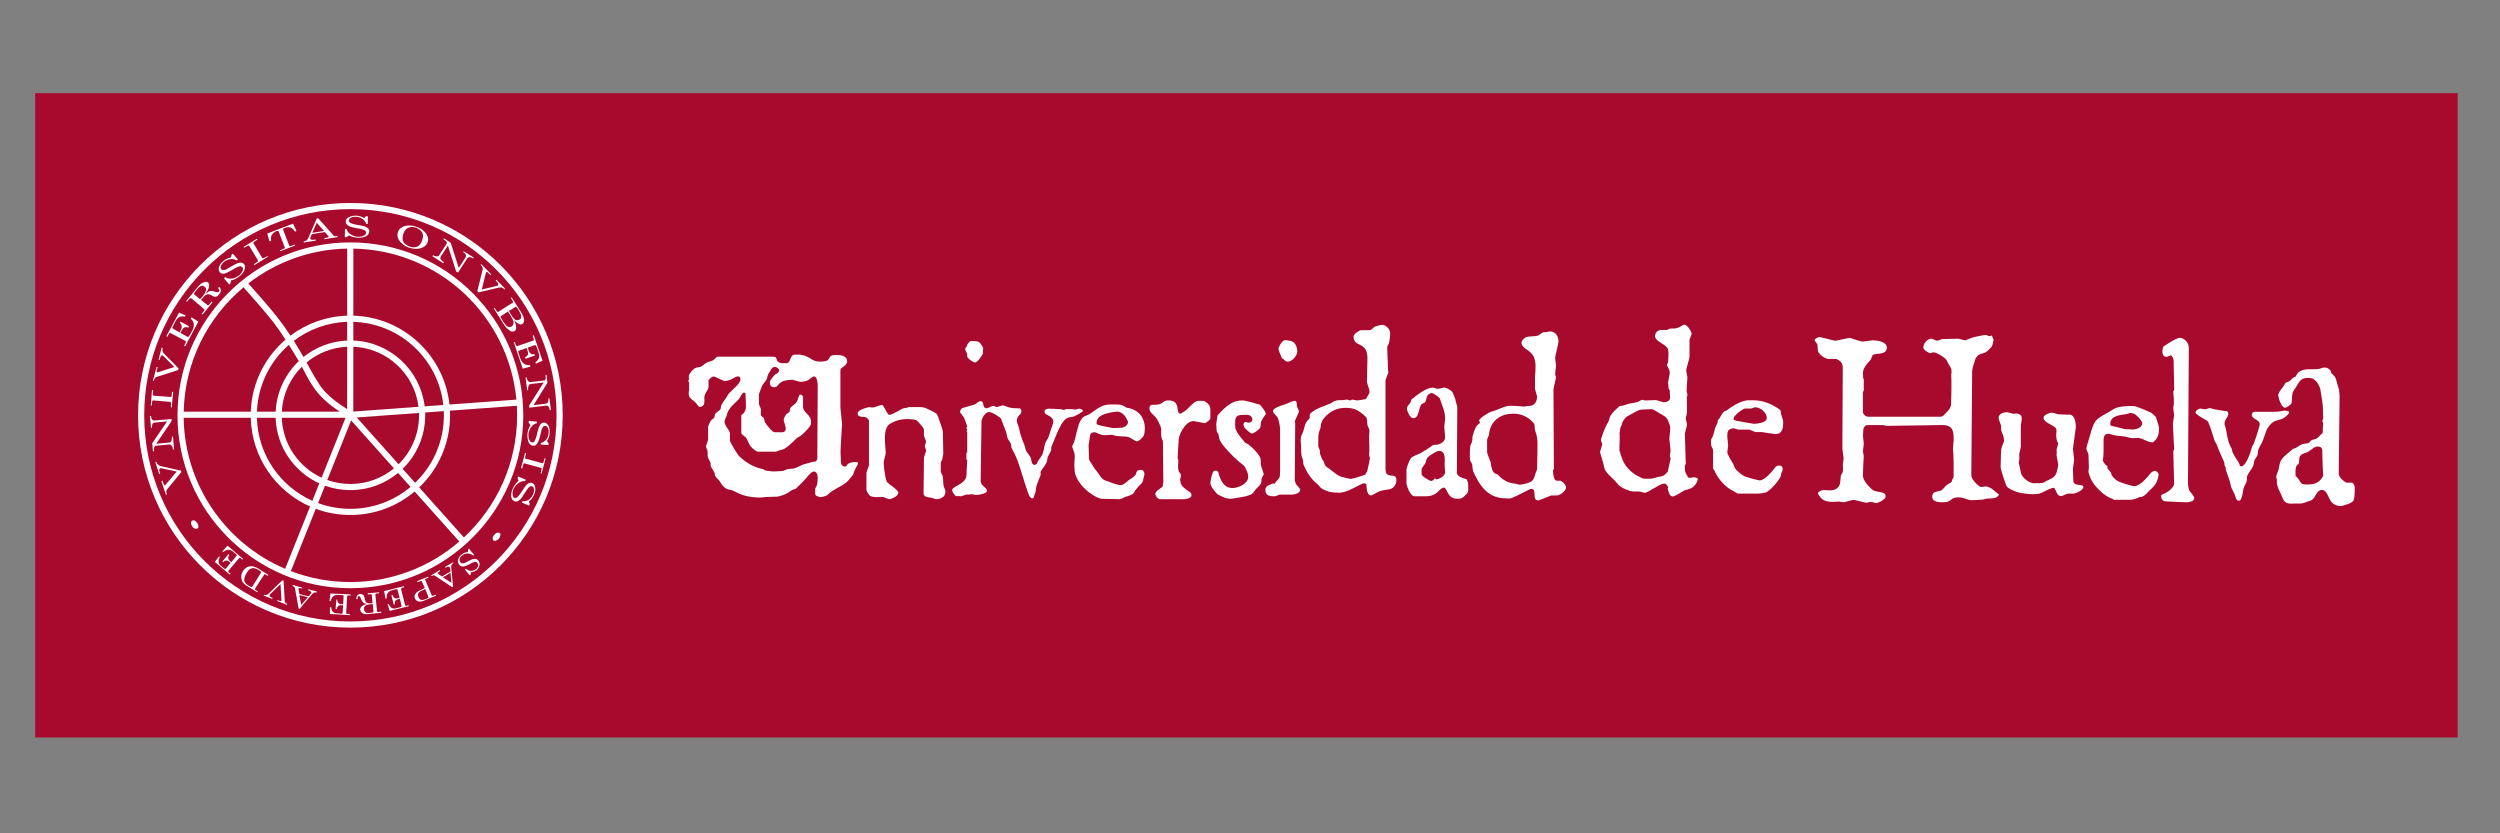 <?xml version="1.0" encoding="utf-8"?>
<!-- Generator: Adobe Illustrator 15.0.0, SVG Export Plug-In . SVG Version: 6.00 Build 0)  -->
<!DOCTYPE svg PUBLIC "-//W3C//DTD SVG 1.1//EN" "http://www.w3.org/Graphics/SVG/1.1/DTD/svg11.dtd">
<svg version="1.1" id="Capa_1" xmlns="http://www.w3.org/2000/svg" xmlns:xlink="http://www.w3.org/1999/xlink" x="0px" y="0px"
	 width="425.2px" height="141.73px" viewBox="0 0 425.2 141.73" enable-background="new 0 0 425.2 141.73" xml:space="preserve">
<rect x="0" y="0" width="425.2" height="141.73" fill="#808080" stroke="none"/>
<g>
	<polygon fill="#A80A2E" points="5.976,15.844 418.004,15.844 418.004,125.427 5.976,125.427 5.976,15.844 	"/>
	<path fill="#FFFFFF" d="M286.461,55.213c0.527,0,1.25,1.221,1.25,1.546c0,0.175-0.26,0.676-0.342,0.958
		c-0.053,0.202-0.016,0.527-0.016,0.702v2.301c0,0.176-0.572,2.082-0.572,2.258s0.215,1.054,0.215,1.229s-0.143,2.073-0.143,2.249
		s0.143,0.527,0.143,0.703s-0.074,0.258-0.098,0.319c0.025,0.131,0.027,2.448,0.027,2.597c0,0.352-0.215,0.878-0.215,1.054
		s0.215,0.913,0.215,1.089s-0.287,1.095-0.357,1.584l0.143,5.092c0,0.176-0.082,0.131-0.145,0.189v0.82
		c0.002,0.379,0.297,0.945,0.627,1.358c0.434,0.074,1.16-0.31,1.586,0.187c-0.033,0.365-0.387,1.075-0.869,1.418
		c-0.438,0.316-0.912,0.383-1.439,0.541c-0.008,0-1.617,1.038-1.939,1.038c-0.598,0-0.711-0.771-0.844-1.145
		c-0.119-0.331,0.023-0.19,0.023-0.366s-0.178-0.424-0.348-0.59c-0.105-0.105-0.188-0.078-0.367-0.078
		c-0.723,0-2.66,1.546-3.285,1.546c-0.178,0-0.523-0.158-0.756-0.193c-0.563-0.097-1.184,0.06-1.719-0.116
		c-0.537-0.175-1.115-0.416-1.58-0.706c-0.32-0.202-0.605-0.604-0.865-0.894c-0.67-0.756-1.803-1.493-1.963-2.477
		c-0.143-0.87-0.688-2.324-0.688-2.5s0.357-1.195,0.357-1.371s-0.215-0.527-0.215-0.703c0-0.175,0.467-1.543,0.807-2.263
		c0.295-0.624,0.533-0.835,0.641-1.397c0.045-0.228,0.156-0.461,0.291-0.646c0.365-0.518,0.898-1.007,1.344-1.394
		c0.215-0.193,0.688-0.102,1.01-0.26c0.65-0.316,1.451-0.31,2.076-0.494c0.285-0.088,0.689-0.396,0.867-0.396s0.357,0.114,0.5,0.114
		c0.357,0,0.965-0.044,1.143-0.044s0.588-0.043,0.865,0.018c0.365,0.079,0.957,0.333,1.135,0.333c0.5,0,1.107-0.21,1.107-0.878
		c0-0.176-0.072-0.281-0.072-1.054c0-0.14-0.178-0.268-0.195-0.417c-0.045-0.352-0.09-0.848-0.09-1.023
		c0-0.175,0.285-1.405,0.285-1.581c0-0.676-0.5-1.256-0.5-1.405c0-0.176,0.205-0.274,0.215-0.494c0.053-0.984,0.07-1.052,0.07-1.228
		s0.018-0.909-0.232-1.208c-0.67-0.79-2.053-1.138-2.053-1.955c0-0.606,0.465-1.054,1.045-1.054h0.91c0.18,0,0.287-0.157,0.43-0.192
		c0.428-0.105,0.867-0.017,1.285-0.114C285.613,55.715,286.281,55.213,286.461,55.213L286.461,55.213z M280.318,69.619
		c-1.732,0-1.463,0.066-3.588,1.216c-0.25,0.132-0.477,0.467-0.637,0.696c-0.188,0.255-0.191,0.592-0.334,0.847
		c-0.285,0.519-0.182,0.833-0.332,1.36c0.08,0.087,0.07,0.131-0.002,2.879c0.287,0.779,0.488,1.637,0.881,2.261
		c0.543,0.87,1.352,1.62,2.139,2.024c0.684,0.352,0.908,0.473,1.146,0.512c0.184,0.029,0.377,0.01,0.799,0.01
		c0.58,0,0.824-0.054,1.439-0.265c0.33-0.114,0.736-0.073,1.076-0.257c0.295-0.158,0.582-0.475,0.775-0.721
		c0.1-0.685,0.457-2.025,0.457-2.2c0-0.176-0.143-0.281-0.143-0.457s0.143-0.632,0.143-0.808s-0.213-1.934-0.213-2.108
		c0-0.176,0.143-1.37,0.143-1.546c0-0.782-0.02-0.574-0.387-1.576c-0.205-0.553-0.855-0.897-1.418-1.188
		c-0.385-0.202-0.766-0.538-1.148-0.661C280.848,69.55,280.496,69.619,280.318,69.619L280.318,69.619z M228.822,69.369
		c-1.197,0-2.52,0.399-3.652,1.77c-0.197,0.237-0.354,0.563-0.436,0.783c-0.125,0.334-0.07,0.719-0.186,0.981
		c-0.348,0.772-0.334,1.306-0.334,2.009v0.966c0,0.176,0.189,0.484,0.262,0.704c0.063,0.202-0.01,0.43,0.043,0.631
		c0.08,0.281,0.268,0.635,0.359,0.921c0.059,0.075,0.199,0.214,0.24,0.278c0.08,0.311,0.211,0.816,0.471,0.974
		c0.713,0.431,1.803,1.488,2.508,1.69c0.545,0.158,1.475,0.379,1.652,0.379c0.18,0,1.656-0.424,2.426-0.712
		c0.107-0.222,0.332-0.483,0.369-0.649c0.168-0.686,0.455-2.012,0.455-2.188s-0.107-0.27-0.125-0.357
		c-0.055-0.281,0.027-0.556,0.027-0.767c0-0.562,0-1.126-0.045-2.25c-0.018-0.491,0.08-0.985,0.045-1.407
		c-0.027-0.281-0.26-0.55-0.314-0.777c-0.115-0.458,0.035-1.124-0.268-1.423C230.955,69.581,230.09,69.369,228.822,69.369
		L228.822,69.369z M235.143,55.245c0.18,0,0.369,0.085,0.484,0.165c0.912,0.641,0.801,1.118,0.801,1.662
		c0,0.176-0.098,0.824-0.17,1.167c-0.063,0.29-0.33,0.66-0.33,0.836s0.072,1.685,0.162,4.009c-0.02,0.075,0.053-0.003,0.053,0.172
		s-0.5,1.273-0.5,1.449v15.02c0,2.029,1.857,0.404,1.857,1.941c0,0.527-0.281,1.191-0.879,1.447
		c-0.535,0.229-1.26,0.176-1.859,0.396c-0.563,0.202-1.404,0.757-1.582,0.757c-0.777,0-0.75-1.568-0.775-1.85
		c-0.041-0.063-0.107-0.127-0.168-0.19c-0.129,0.003-0.348-0.035-0.473,0.018c-1.053,0.448-2.266,1.249-3.291,1.46
		c-0.84,0.176-0.936,0.071-1.115,0.071c-0.178,0-0.994-0.028-1.404-0.169c-0.375-0.132-0.811-0.303-1.223-0.566
		c-0.223-0.148-0.439-0.537-0.715-0.748c-1.063-0.808-1.797-2.086-2.279-3.176c-0.107-0.255-0.084-0.572-0.119-0.853
		c-0.027-0.211-0.215-0.492-0.24-0.703c-0.045-0.351-0.09-0.777-0.09-1.198c0-1.055-0.072-1.16-0.072-1.336s0.02-0.589,0.092-0.852
		c0.063-0.229,0.232-0.486,0.313-0.707c0.232-0.605,0.262-1.578,1.004-2.186c0.023-0.062,0.098-0.139,0.139-0.202
		c0.025-0.203-0.088-0.603,0.127-0.788c1.035-0.896,2.178-1.148,3.348-1.648c0.215-0.088,0.475-0.325,0.787-0.448
		c0.402-0.158,0.869-0.143,1.299-0.143c0.215,0,0.607-0.088,0.785-0.088c0.18,0,0.322,0.141,0.5,0.141
		c0.18,0,0.215-0.141,0.393-0.141c0.18,0,0.68,0.141,0.857,0.141s0.957-0.14,1.445-0.231c0.275-0.386,0.627-1.034,0.627-1.209
		c0-0.703-0.563-1.403-0.43-2.112l0.072-3.861c-0.18-2.721-2.357-1.564-2.357-3.444c0-0.421,0.938-1.089,1.33-1.089h1.482
		c0.178,0,0.615-0.57,0.998-0.684C234.365,55.377,234.965,55.245,235.143,55.245L235.143,55.245z M149.971,68.877
		c0.447,0,0.822,1.687,1.322,1.687c0.4,0,2.168-1.071,2.311-1.105c0.207-0.053,0.506-0.089,0.713-0.113
		c0.064-0.041,0.127-0.116,0.307-0.116h1.838c0.848,0,1.463,0.408,2.525,0.935c0.445,0.22,0.572,0.715,0.678,1.057
		c0.232,0.703,0.555,1.479,0.699,2.186l0.07,3.802c-0.072,0.286-0.125,0.634-0.17,0.915c-0.018,0.141-0.258,0.39-0.258,0.565v1.528
		c0,0.176,0.258,0.484,0.33,0.773c0.133,0.545,0.016,1.219,0.186,1.755c0.18,0.571,0.27,0.44,0.27,0.889
		c0,0.94-0.865,1.265-1.535,1.265c-0.178,0-0.434-0.1-0.658-0.196c-0.445-0.192-1.52,0.056-1.52-0.893l0.07-5.977
		c0.072-0.354,0.357-1.016,0.357-1.191c0-0.175-0.215-0.632-0.215-0.808s0.215-0.527,0.215-0.703s-0.357-0.904-0.357-1.08v-1.002
		c0-0.193-1.049-1.46-1.264-1.557c-0.268-0.114-0.557-0.182-0.844-0.182c-0.213,0-0.463-0.044-0.643-0.044
		c-1,0-1.98,0.197-2.98,0.786c-1.018,0.606-0.912,2.183-0.912,3.009c0,0.176,0.143,1.792,0.143,1.968s-0.355,1.405-0.355,1.581
		s0.123,2.219,0.516,3.291c0.107,0.308,1.982,1.426,1.982,1.874c0,0.642-1.24,1.124-1.57,1.124c-0.178,0-0.615-0.264-0.902-0.334
		c-0.482-0.123-1.076,0.053-1.639-0.044c-0.232-0.035-0.553-0.077-0.73-0.218c-0.25-0.203-0.586-0.801-0.586-0.977v-2.898
		c0-0.176,0.43-1.143,0.43-1.318v-7.536c0-0.176-0.277-0.461-0.482-0.576c-0.375-0.211-1.447,0.119-1.447-0.716
		c0-0.571,1.789-1.054,1.969-1.036c0.285,0.026,0.574,0.106,0.844,0.027C149.121,69.142,149.793,68.877,149.971,68.877
		L149.971,68.877z M189.932,70.001c-0.178,0-1.279,0.168-1.904,0.371c-0.438,0.141-0.926,0.37-1.211,0.695
		c-0.152,0.167-0.313,0.542-0.309,0.717v0.379c0.84,0.33,1.773,0.419,2.814,0.648l1.578-0.07c0.531-0.124,0.961-0.58,0.961-0.949
		c0-0.175-0.336-0.73-0.418-0.862C191.016,70.272,190.486,70.001,189.932,70.001L189.932,70.001z M190.074,68.807
		c0.68,0,0.832,0.119,1.549,0.538c2.207,0.289,3.094,1.966,3.094,3.398c0,0.176-0.012,0.918-0.172,1.313
		c-0.115,0.29-0.818,1.006-1.221,1.006c-0.178,0-0.844-0.486-1.301-0.688c-0.33-0.15-0.771-0.146-1.199-0.155
		c-1.537-0.053-1.145-0.212-1.717-0.264c-0.285-0.026-0.641,0.088-1.428,0.053c-0.518-0.026-1.283-0.492-1.461-0.492
		c-0.625,0-0.857,0.29-0.857,0.808c0,0.176-0.215,1.23-0.215,1.406c0,0.668,0.035,0.491,0.072,2.318
		c0,0.219,0.227,0.475,0.396,0.756c0.25,0.412,0.479,0.829,0.854,1.26c0.465,0.535,0.867,1.456,1.51,1.649
		c0.535,0.157,1.945,0.798,2.668,0.798c0.445,0,1.127-0.668,1.297-0.816c0.277-0.255,1.105-0.627,1.25-1.057
		c0.043-0.133,0.08-0.393,0.248-0.559c0.107-0.105,0.383-0.168,0.563-0.168c0.48,0,0.643,0.386,0.643,0.702
		c0,0.176-0.197,0.896-0.314,1.31c-0.018,0.07-0.117,0.244-0.225,0.342c-0.402,0.359-1.035,1.061-1.277,1.561
		c-0.107,0.237-0.744,0.467-0.922,0.527c-0.223,0.08-0.434,0.113-0.639,0.209c-0.215,0.106-0.508,0.267-0.799,0.338l-3.223-0.07
		c-2.031-0.625-4.244-2.842-4.459-4.669c-0.168-1.467,0.045-1.829,0-2.743c-0.018-0.51-0.428-1.266-0.428-1.441
		s0.225-0.504,0.332-0.819c0.178-0.527,0.303-1.22,0.473-1.825c0.107-0.378,0.188-0.721,0.285-1.055
		c0.117-0.378,0.355-0.838,0.65-1.207c0.268-0.334,0.803-0.385,1.133-0.596c0.885-0.563,1.715-1.322,2.725-1.577
		C188.646,68.72,189.896,68.807,190.074,68.807L190.074,68.807z M166.791,68.245c0.732,0,0.135,1.194,1.07,1.194
		c0.18,0,0.895-0.421,1.072-0.421s0.393,0.211,0.572,0.211c0.178,0,0.893-0.281,1.07-0.281s0.654,0.23,0.975,0.326
		c0.617,0.185,1.277,0.166,1.932,0.186c0.152,0.129,0.236,0.296,0.236,0.472c0,0.747-0.785,0.588-0.785,1.756
		c0,0.176,0.33,0.776,0.4,1.225c0.135,0.764,0.463,1.766,0.855,2.662c0.115,0.264,0.18,0.653,0.26,0.917
		c0.135,0.439,0.668,0.893,0.883,1.401c0.072,0.168,0.039,1.174,0.637,1.174c0.178,0,0.268-0.135,0.373-0.197
		c0.119-0.462,0.516-0.822,0.855-1.401c0.357-0.624,0.371-1.496,0.613-2.173c0.105-0.316,0.418-0.604,0.525-0.981
		c0.24-0.817,0.811-2.345,0.811-2.521c0-1.229-1.5-1.036-1.5-1.792c0-0.422,0.563-0.492,0.75-0.492c0.18,0,1.75,0.07,1.93,0.07
		c0.178,0,0.393,0.141,0.57,0.141c0.18,0,0.357-0.141,0.5-0.141c1.287,0,1.322,0.07,1.5,0.07c0.18,0,0.5-0.141,0.68-0.141
		c0.178,0,0.408,0.145,0.564,0.228v0.248c-0.438,0.292-0.936,0.602-1.443,0.83c-0.268,0.114-0.666,0.107-0.934,0.186
		c-0.625,0.185-1.076,0.88-1.318,1.302c-0.66,1.15-1.061,2.438-1.641,3.721c-0.053,0.123-0.014,0.338-0.014,0.514
		c0,0.175-0.484,0.88-0.627,1.311c-0.063,0.201-0.047,0.511-0.117,0.704c-0.205,0.51-0.672,1.033-1.029,1.622
		c-0.072,0.113-0.014,0.368-0.014,0.543c0,0.176-0.625,1.475-0.768,2.116c-0.063,0.272-0.055,0.571-0.117,0.844
		c-0.07,0.29-0.258,0.632-0.342,1.003c-0.094,0.008-0.059,0.078-0.236,0.078c-0.482,0-0.828-1.384-0.846-1.428
		c-0.242-0.633-0.457-1.355-0.645-1.97c-0.375-1.204-0.73-2.431-1.213-3.581c-0.197-0.475-0.445-0.953-0.738-1.472
		c-0.145-0.255-0.092-0.585-0.191-0.849c-0.115-0.307-0.391-0.604-0.525-0.911c-0.143-0.325-0.125-0.722-0.26-1.056
		c-0.285-0.711-0.545-1.484-0.857-2.248c-0.088-0.237-1.537-1.172-2.01-1.172c-0.67,0-1.287,1.047-1.322,1.583l-0.143,10.118
		c-0.027,0.878,1.07,1.132,1.07,1.686c0,0.571-1.713,0.737-1.82,0.737c-0.178,0-0.572-0.14-0.75-0.14s-0.25,0.069-0.959,0.069
		c-0.283,0.07-0.568,0.211-0.859,0.281c-0.65-0.07-0.717,0-0.803-0.002c-0.082-0.078-0.141-0.07-0.221-0.101
		c-0.221-0.261-0.516-0.74-0.516-0.916c0-0.685,2.225-1.007,2.43-2.392l0.143-2.756c0-0.176-0.037-0.018-0.139-0.027v-1.167
		c-0.004-0.176,0.078-0.007,0.139-0.065v-3.519c0-0.176-0.037-0.018-0.141-0.039c0.08-0.108,0.141-0.188,0.141-0.364
		s-0.143-0.141-0.143-0.316s0.143,0.035,0.143-0.141s-0.293-0.885-0.453-1.359c-0.125-0.369-0.762-0.995-0.762-1.17
		c0-0.272,0.131-0.578,0.453-0.684c0.535-0.176,1.24-0.325,1.857-0.536C166.342,68.598,166.238,68.245,166.791,68.245
		L166.791,68.245z M220.334,68.176c0.32,0.197,0.193,0.735,0.256,0.937c0.08,0.281,0.34,0.677,0.34,0.853
		c0,0.176-0.467,1.059-0.699,1.629c-0.045,0.123,0.057,0.268,0.057,0.444l-0.072,9.656c0.07,0.205,0.109,0.512,0.297,0.758
		c0.223,0.299,0.633,0.654,0.633,0.829c0,0.633-1.1,0.843-1.402,0.843h-2.053c-0.18,0-0.688,0.281-0.867,0.281
		c-0.563,0-1.607,0.063-1.607-1.088c0-0.607,0.471-0.78,1.238-1.07c0.063-0.018,0.242-0.016,0.355,0.054
		c0.051-0.257,0.549-0.735,0.674-0.902c0.098-0.132,0.207-0.331,0.207-0.542c0-0.28,0.025-0.658,0.025-0.834v-7.186
		c0-0.175-0.166-1.216-0.381-1.734c-0.16-0.396-0.832-0.83-0.832-1.172c0-0.632,2.102-1.166,2.236-1.219
		C219.148,68.546,219.908,68.113,220.334,68.176L220.334,68.176z M211.287,68.104c0.67,0,2.988,0.729,2.988,0.729
		c0.16,0.141,1.012,1.177,1.012,1.52c0,0.176-0.6,0.855-0.77,1.312c-0.117,0.325-0.045,0.722-0.189,1.056
		c-0.16,0.369-1.104,1.005-1.398,1.005c-0.348,0-1.188-0.909-1.26-0.997c-0.098-0.123-0.168-0.373-0.168-0.549
		c0-0.272,0.17-0.422,0.357-0.422c0.178,0,0.357,0.141,0.535,0.141c0.098,0,0.607-0.167,0.607-0.457c0-1.028-1.01-0.878-1.393-0.878
		c-0.947,0-1.535,0.035-1.535,1.229c0,0.738-0.061,1.088,0.439,1.879c0.34,0.536,0.791,1.084,1.266,1.611
		c0.098,0.105,0.379,0.172,0.539,0.295c0.723,0.563,1.645,1.471,2.01,2.244c0.152,0.324,0.102,0.963,0.102,1.139
		s0.5,1.511,0.5,1.687c0,0.175-0.277,0.483-0.34,0.712c-0.072,0.264-0.002,0.594-0.119,0.848c-0.178,0.396-0.559,0.643-0.889,0.994
		c-0.162,0.176-0.416,0.737-0.816,0.896c-0.215,0.088-0.496,0.212-0.791,0.282c-0.84,0.203-2.438,0.449-2.615,0.449
		c-0.867,0-1.006-0.161-2.123-0.662c-0.311-0.141-1.377-1.428-1.377-1.973c0-0.176,0.172-1.306,0.449-1.912
		c0.072-0.166,0.336-0.231,0.516-0.231c0.178,0,0.242,0.083,0.361,0.229c0.439,1.624,1.049,2.723,2.459,2.723
		c0.91,0,2.643-0.712,2.643-1.863c0-0.57-0.139-0.846-0.381-1.391c-0.07-0.158-0.213-0.461-0.418-0.619
		c-1.213-0.932-2.184-1.885-3.246-3.123c-0.258-0.299-0.504-0.655-0.717-1.033c-0.145-0.246-0.219-0.646-0.264-0.996
		c-0.027-0.211-0.322-0.486-0.33-0.705c-0.055-0.844-0.072-0.951-0.072-1.127s0.143-0.989,0.225-1.5
		C208.68,68.855,209.779,68.104,211.287,68.104L211.287,68.104z M198.752,68.104c2.17,0,1.125,2.249,2,2.249
		c0.18,0,0.316-0.19,0.486-0.26c0.83-0.378,1.729-1.918,2.594-1.917h0.93c0.938,0.549,1.098,0.896,1.098,1.66v1.317
		c0,0.299-0.865,0.817-0.965,0.817c-0.178,0-1.713-0.351-1.893-0.351c-1.545,0-2.705,2.741-2.527,3.468
		c0.025,0.068-0.043,0.221-0.043,0.292c-0.072,1.336-0.143,2.353-0.143,2.528s0.064,0.193,0.113,0.271
		c0.029,0.36-0.043,0.96-0.043,1.136c0,1.291,0.5,0.948,0.5,1.65c0,0.176-0.143,0.422-0.143,0.598s0.072,0.246,0.072,0.422
		c0,0.826,1.346,1.477,1.701,1.801c0.107,0.098,0.154,0.272,0.154,0.447c0,0.59-1.15,0.668-1.258,0.668h-4.053
		c-0.438,0-0.83-0.553-0.83-0.913c0-0.536,1.18-1.011,1.26-1.31c0.053-0.201,0.027-0.424,0.098-0.629l-0.072-7.016
		c-0.07-0.205-0.215-0.482-0.268-0.771c-0.08-0.414-0.02-1.166-0.02-1.342s-0.414-1.15-0.734-1.668
		c-0.357-0.571-1.049-0.905-1.246-1.555c-0.018-0.071-0.018-0.08-0.018-0.255c0-0.228,0.027-0.606,0.607-0.588
		C198.102,68.903,197.477,68.104,198.752,68.104L198.752,68.104z M244.678,76.677c-0.178,0-1.4,0.627-1.865,1.136
		c-0.26,0.281-0.264,0.745-0.406,0.99c-0.205,0.379-0.621,0.816-0.621,0.992v0.861c0,0.36,1.42,1.15,1.607,1.15
		c0.295,0,0.623-0.388,0.709-0.492c0.045,0.121,0.041,0.211,0.219,0.211c0.385,0,1.465-0.518,1.465-1.229
		c0-0.176-0.018-0.284-0.072-0.986C245.65,78.484,246.088,76.677,244.678,76.677L244.678,76.677z M243.713,65.926
		c0.18,0,0.645,0.21,0.822,0.21s0.893-0.21,1.072-0.21c0.473,0,1.207,0.455,1.43,0.789c0.197,0.299,0.242,0.704,0.434,1.008
		c0.1,0.48,0.242,0.969,0.385,1.466l-0.07,11.11c-0.1,0.757,1.168,1.087,1.627,1.181c0.35,0.555,0.301,0.854,0.301,1.417
		c0,0.229,0.08,0.734-0.18,1.008c-0.758,0.799-0.883,0.924-1.641,0.924c-1.84,0-1.705-1.896-2.322-1.896
		c-0.428,0-0.869,0.605-1.109,0.809c-0.822,0.693-1.613,0.666-2.434,0.666h-1.412c-0.82,0-1.4-1.932-1.4-2.204v-2.337
		c0-0.176,0.336-1.346,0.738-1.908c0.303-0.422,1.152-0.599,1.635-0.88c0.76-0.448,1.434-0.831,1.996-1.288
		c0.24-0.202,0.672-0.086,1.012-0.191c0.688-0.211,1.189-0.625,1.189-1.275c0-0.175-0.143-1.545-0.143-1.721s0.143-1.16,0.143-1.335
		c0-1.423-0.365-1.756-0.883-3.468c-0.045-0.176-1.107-0.959-1.402-0.959c-0.18,0-0.586,0.202-0.701,0.404
		c-0.18,0.307-0.225,0.817-0.402,1.125c-0.115,0.193-0.461,0.218-0.621,0.376c-0.51,0.492-0.383,2.382-1.383,2.382
		c-0.66,0-1.107-1.379-1.107-1.616c0-0.369,0.178-0.523,0.553-0.971c0.143-0.176,0.086-0.497,0.264-0.638
		C241.076,67.137,242.57,65.926,243.713,65.926L243.713,65.926z M131.793,62.412c-0.553,0-0.637,0.456-1.119,1.211
		c-0.195,0.299-0.15,0.72-0.33,0.983c-0.24,0.36-0.592,0.7-0.744,1.06c-0.195,0.466-0.52,1.305-0.52,1.48v1.563
		c0,0.176,0.303,0.627,0.33,0.908c0.035,0.352-0.096,0.73,0.047,1.064c0.072,0.167,0.369,0.276,0.457,0.426
		c0.117,0.193,0.082,0.528,0.189,0.703c0.393,0.615,0.844,1.132,1.273,1.526c0.293,0.273,0.746,0.177,1.096,0.177
		c0.383,0,1.178,0.176,1.178-0.667c0-0.176-0.357-1.23-0.357-1.406s0.182-0.639,0.369-0.894c0.16-0.228,0.453-0.314,0.596-0.49
		c0.145-0.175,0.045-0.526,0.188-0.702c0.215-0.255,0.615-0.507,0.883-0.771c0.348-0.352,0.443-1.011,0.602-1.34
		c0.068-0.065,0.043-0.125,0.221-0.125c0.17,0,0.428,0.185,0.428,0.448v1.564c0,1.177,1.357,1.282,1.357,2.626
		c0,0.413,0.053,0.453-0.447,1.067c-0.393,0.483-0.869,0.952-1.324,1.304c-0.178,0.141-0.449,0.221-0.645,0.396
		c-0.938,0.861-1.848,1.897-2.768,2.029c-0.293,0.035-0.609,0.263-0.789,0.263h-3.125c-0.178,0-0.83-0.505-1.105-0.831
		c-0.438-0.509-0.545-1.168-0.902-1.598c-0.107-0.123-0.75-0.558-0.752-0.707v-3.067c0.789-0.541,0.787-1.141,0.787-1.703
		c0-0.176,0-0.564-0.082-2.063c-0.096-0.01-0.168-0.08-0.244-0.079c-0.453,0.142-0.631,0.812-0.836,1.066
		c-0.49,0.606-1.908,1.537-2.078,2.758c-0.027,0.193-0.402,0.787-0.402,1.094c0,0.747,0.928,1.494,0.928,2.064v1.212
		c0,0.211,1.27,2.335,1.529,2.59c1.295,1.274,2.732,1.978,4.072,2.231c0.178,0.035,0.279,0.229,0.359,0.238
		c0.428,0.053,1.219,0.167,1.396,0.167s0.467-0.026,1.467-0.07c0.355-0.018,0.711-0.272,1.004-0.335
		c0.35-0.07,0.734-0.026,1.074-0.113c0.445-0.115,0.906-0.389,1.361-0.592c0.51-0.219,1.17-0.289,1.643-0.491
		c0.197-0.079,0.504-0.019,0.695-0.118c0.104-0.119,0.256-0.318,0.256-0.494l0.07-12.654c-0.072-0.216-0.098-1.294-0.607-1.294
		c-0.561,0-0.713,0.914-2.355,0.914c-0.18,0-1.215-0.352-1.393-0.352c-0.402,0-1.402,0.128-1.697,0.304
		c-1.027,0.624-0.67,0.961-1.34,0.961c-0.625,0-0.748-0.378-0.748-0.949c0-0.202,0.82-1.172,0.908-1.217
		c0.305-0.167,0.662-0.32,0.662-0.716C132.508,62.702,132.133,62.412,131.793,62.412L131.793,62.412z M135.33,60.304
		c0.07,0,0.137,0.071,0.715,0c2.014,0.334,1.855,1.195,3.426,1.195c2.42,0,0.813-1.125,2.75-1.125c0.725,0,1.857,0.105,1.857,1.089
		c0,0.808-1.143,0.984-1.143,1.484v6.377c0,0.175,0.285,2.679,0.285,2.854s-0.115,1.372-0.213,3.48c-0.037,0.843-0.082,1.12,0,2.385
		c0.018,0.316-0.117,1.303,0.713,1.303c0.393,0,0.188-0.277,0.662-0.541c0.25-0.141,0.838-0.232,1.018-0.232
		c0.178,0,0.301,0.004,0.453,0.08c0,0,0.082-0.01,0.082,0.166c0,0.211-0.732,1.225-0.816,1.912c-0.408,0.431-0.777,1.014-1.27,1.393
		c-0.963,0.737-2.068,1.042-3.094,2.035c-0.26,0.246-1.035,0.387-1.213,0.387c-0.188,0-0.893-0.201-0.893-0.518v-0.861
		c0-0.176,0.268-0.481,0.33-0.771c0.072-0.342,0.098-0.977,0.098-1.152c0-0.509-0.188-1.054-0.643-1.054
		c-0.49,0-1.205,1.034-1.68,1.535c-0.428,0.448-0.93,0.968-1.402,1.382c-0.17,0.148-0.547,0.123-0.787,0.325
		c-0.785,0.642-1.951,1.036-2.594,1.044c-3.027,0.063-1.83,0.141-2.75,0.141c-0.18,0-0.264,0.026-1.184-0.07
		c-1.08-0.113-2.084-0.391-3.227-1.041c-0.375-0.211-0.883-0.191-1.285-0.395c-0.445-0.229-0.836-0.777-1.113-1.252
		c-0.186-0.325-0.57-0.553-0.74-0.843c-0.115-0.193-0.08-0.526-0.188-0.702c-0.633-1.055-0.621-0.871-0.621-1.529
		c0-0.176-0.4-0.695-0.48-1.082c-0.063-0.271,0-0.635-0.045-0.986c-0.027-0.211-0.26-0.602-0.26-0.777s0.357-1.01,0.357-1.186
		v-2.127c0-0.175,0.271-0.754,0.451-1.062c0.115-0.202,0.473-0.314,0.598-0.56c0.088-0.185,0.055-0.453,0.189-0.638
		c0.223-0.307,0.609-0.458,0.814-0.704c0.143-0.176,0.109-0.5,0.182-0.693c0.125-0.333,0.584-0.948,0.816-1.273
		c0.188-0.264,0.334-0.618,0.547-0.847c0.572-0.615,1.902-1.602,1.902-2.331c0-0.465-0.18-0.492-0.465-0.492
		c-0.535,0-1.125,0.773-2.25,0.773c-0.178,0-1.643-0.773-1.82-0.773c-0.287,0-0.895,0.457-0.895,0.747v1.037
		c0,0.448-0.625,1.049-0.695,1.629c-0.055,0.413,0.086,0.958-0.119,1.416c-0.09,0.21-0.506,0.373-0.686,0.373
		c-0.178,0-0.445-0.478-0.66-0.715c-0.277-0.316-0.725-0.537-1.027-0.915c-0.25-0.307-0.203-1.034-0.096-1.362
		c-0.002-0.065-0.072-0.138-0.002-1.12c0-0.069-0.143-0.174-0.143-0.35s0.076-0.159,0.119-0.224
		c0.025-0.134-0.047-0.374-0.047-0.549c0-0.334,0.561-1.057,1.016-1.347c0.268-0.167,0.664-0.189,1.012-0.26
		c0.205-0.044,0.607-0.488,0.92-0.655c0.33-0.175,0.742-0.256,1.074-0.396c0.313-0.132,0.701-0.679,0.879-0.679h9.34
		c1.205,0,0.141,0.844,1.58,1.125c0.566-0.07,0.643,0,0.713,0C134.684,61.709,134.178,60.269,135.33,60.304L135.33,60.304z
		 M165.256,57.985c0.178,0,0.643,0.07,0.82,0.07c0.527,0,0.881,0.548,1.143,1.154c-0.07,0.711-0.082,0.753,0,0.842
		c-0.102,0.231-0.875,1.587-1.393,1.587c-0.313,0-1.158-0.593-1.301-0.936c-0.053-0.123,0.018-0.363-0.045-0.565
		c-0.072-0.22-0.332-0.573-0.332-0.749c0-0.175,0.223-0.409,0.334-0.544c0.025-0.065,0.023-0.202,0.045-0.279
		C164.746,58.305,164.916,57.985,165.256,57.985L165.256,57.985z M218.609,57.844c0.178,0,0.816,0.099,1.154,0.231
		c0.697,0.272,0.881,1.28,0.881,1.667c0,0.799-0.92,1.757-1.572,1.757c-0.607,0-0.391-0.224-1.043-0.573
		c-0.238-0.501-0.6-1.465-0.6-1.64C217.43,59.101,218.037,57.844,218.609,57.844L218.609,57.844z M257.32,70.353
		c-1.785,0-3.813,0.972-4.063,3.476c-0.035,0.359-0.33,0.803-0.33,0.979v2.125c0,0.176,0.387,1.119,0.617,1.69
		c0.045,0.123,0,0.36,0.045,0.491c0.215,0.554,0.096,1.063,0.783,1.467c0.115,0.07,0.322,0.063,0.42,0.178
		c0.83,0.975,1.881,1.4,2.809,1.488c0.305,0.025,0.682,0.193,0.861,0.193c0.178,0,1.283-0.18,1.803-0.452
		c0.668-0.343,0.74-1.005,0.891-1.47c0.09-0.281,0.262-0.563,0.271-0.782c0.061-1.476,0.07-4.147,0.07-4.323
		c0-0.738-0.074-1.25-0.412-2.225c-0.135-0.396,0.055-0.926-0.268-1.277C259.686,70.672,258.48,70.353,257.32,70.353L257.32,70.353z
		 M263.605,56.369c1.07,0,1.463,0.966,1.463,1.757c0,0.176-0.57,2.53-0.57,2.706c0,0.175,0.143,1.265,0.143,1.44
		s-0.143,1.125-0.143,1.3c0,0.176,0.143,0.492,0.143,0.668c0,0.175-0.357,1.374-0.428,2.004l0.07,13.499
		c-0.074,0.148-0.143,0.203-0.143,0.378c0,0.597,0.16,1.427,0.48,1.595c0.197,0.105,0.486,0.021,0.701,0.039
		c0.33,0.026,0.824,0.539,1.004,0.918c0.027,0.071,0.029,0.084,0.029,0.26c0,0.544-1.055,1.334-1.545,1.334h-0.982
		c-0.027,0-2.07,0.844-2.152,0.844c-1.285,0-0.105-1.967-1.285-1.967c-0.178,0-2.174,1.13-3.344,1.587
		c-0.258,0.097-0.727,0.028-0.906,0.028c-3.07,0-4.434-2.094-5.549-4.518c-0.143-0.325-0.146-0.784-0.191-1.205
		c-0.018-0.211-0.211-0.361-0.311-0.625c-0.125-0.324-0.092-0.89-0.092-1.065s-0.035-0.646,0.072-1.48
		c0.027-0.21,0.189-0.419,0.26-0.639c0.135-0.413,0.055-0.86,0.188-1.265c0.145-0.431,0.307-0.945,0.502-1.34
		c0.152-0.299,0.693-0.582,0.693-0.758s-0.143-0.141-0.143-0.316c0-0.439,1.805-1.484,2.027-1.528
		c1.135-0.237,2.258-1.02,3.295-1.002c1.5,0.026,2.248,0.141,2.428,0.141c0.178,0,0.359-0.141,0.574-0.123
		c1.25,0.105,1.533-0.966,1.533-1.563c0-0.176-0.357-1.186-0.357-1.362v-1.985c0-0.176,0.178-1.681,0.045-2.516
		c-0.072-0.448-0.217-0.968-0.494-1.319c-0.74-0.948-1.838-1.093-1.838-2.024c0-0.474,0.703-0.975,1.104-1.01
		c0.5-0.052,1.078-0.052,1.57-0.14c0.293-0.053,0.617-0.428,0.992-0.586c0.125-0.053,0.363-0.011,0.578-0.046
		C263.17,56.457,263.426,56.369,263.605,56.369L263.605,56.369z M341.314,70.111c0.178,0,0.713,0.168,1.078,0.256
		c0.205,0.044,0.51-0.07,0.697-0.026c0.76,0.185,0.76,0.5,0.76,0.965c0,0.176-0.107,0.669-0.125,1.021
		c-0.045,0.633-0.018,3.441-0.018,3.617s-0.18,0.807-0.27,1.236c-0.045,0.203,0.027,0.485,0.027,0.749
		c0,0.228-0.115,0.544-0.115,0.72s0.275,1.18,0.375,1.752c0.15,0.904,1.584,1.92,2.441,1.797c0.572-0.07,0.646,0,0.713,0
		c0.209-0.068,0.531-0.003,0.771-0.16c0.75-0.492,1.764-0.633,2.102-1.573c0.17-0.466,0.311-1.288,0.311-1.464
		s-0.213-1.049-0.285-1.545c0.072-0.848,0-0.914,0-0.988c0.072-0.354,0.285-0.875,0.285-1.051s-0.141-0.164-0.193-0.34
		c-0.09-0.264-0.119-0.641-0.145-0.922c-0.037-0.351,0.09-0.777,0.027-1.121c-0.145-0.702-2.189-1.078-2.189-1.974
		c0-0.519,1.125-0.878,1.357-0.878c0.18,0,0.764,0.143,1.115,0.282l1.633,0.07c1.262-0.254,1.395,1.467,1.395,2.108
		c0,0.176-0.5,3.514-0.5,3.689s0.215,1.687,0.215,1.862c0,0.175-0.215,1.335-0.215,1.511s0.072,1.896,0.072,2.072
		c0,1.037,1.713,0.449,1.713,1.055c0,0.176-0.213,0.46-0.445,0.601c-0.33,0.202-0.717,0.427-1.082,0.497
		c-0.35,0.061-0.795-0.018-1.145,0.043c-0.365,0.07-0.898,0.405-1.076,0.405c-0.832,0-0.814-0.935-1.23-1.409
		c-0.904,0.021-1.973,0.987-2.91,1.058c-1.215,0.097-1.793-0.07-2.363-0.123c-0.938-0.097-2.244-0.608-2.789-1.152
		c-0.09-0.088-1.029-2.835-1.029-3.222c0-0.48-0.008-0.379-0.01-0.379l0.082-2.539c0.008-0.509,0.5-1.439,0.5-1.615
		s-0.035-0.492-0.098-0.765c-0.08-0.36-0.303-0.694-0.385-1.054c-0.061-0.272,0.037-0.578-0.043-0.842
		c-0.135-0.438-0.404-1.063-0.404-1.239C339.92,70.331,340.84,70.111,341.314,70.111L341.314,70.111z M375.883,69.408
		c0.178,0,0.441,0.158,0.648,0.185c0.705,0.105,1.494,0.307,2.221,0.327c0.154,0.129,0.238,0.332,0.238,0.507
		c0,0.553-0.645,0.843-0.645,1.651c0,0.176,0.143,0.492,0.188,0.677c0.268,1.011,0.273,2.31,0.996,3.486
		c0.115,0.193,0.1,0.514,0.189,0.706c0.268,0.589,0.721,1.191,1.096,1.824c0.197,0.325-0.021,0.545,0.389,0.545
		c0.83,0,1.68-2.642,1.805-3.274c0.027-0.14,0.217-0.35,0.314-0.569c0.143-0.325,1.023-2.999,1.023-3.324
		c0-0.808-1.357-0.808-1.357-1.616c0-0.308,0.277-0.492,0.475-0.492h2.053c0.178,0,1.221,0.018,1.863-0.026
		c0.357-0.018,0.967-0.185,1.145-0.185c0.18,0,0.512,0.072,0.738,0.149c0,0,0.084-0.009,0.084,0.167s-0.48,0.652-0.873,0.916
		c-0.525,0.36-1.268,0.352-1.785,0.677c-0.582,0.368-1.021,0.983-1.229,1.511c-0.195,0.519-0.365,1.072-0.57,1.616
		c-0.215,0.571-0.615,1.106-0.813,1.686c-0.09,0.264-0.018,0.581-0.117,0.845c-0.115,0.307-0.418,0.632-0.525,0.913
		c-0.098,0.272-0.098,0.579-0.188,0.843c-0.197,0.579-0.777,1.161-1.027,1.759c-0.107,0.255-0.018,0.646-0.115,0.979
		c-0.115,0.379-0.41,0.755-0.525,1.193c-0.145,0.555-0.113,1.364-0.6,2.061h-0.406c-0.145-0.147-0.305-0.357-0.35-0.586
		c-0.152-0.686-0.707-1.416-0.787-1.898c-0.15-0.896-0.57-1.822-0.855-2.736c-0.035-0.132-0.02-0.355-0.043-0.489
		c-0.043-0.064-0.111-0.132-0.17-0.211c-0.021-0.221-0.035-0.509-0.115-0.702c-0.393-0.877-0.947-2.075-1.217-2.883
		c-0.07-0.221-0.313-0.483-0.383-0.703c-0.348-1.037-0.65-2.211-1.115-3.229c-0.107-0.237-2.119-1.147-2.119-1.525
		c0-0.457,0.742-0.703,0.785-0.703c0.18,0,0.645,0.141,0.822,0.141S375.703,69.408,375.883,69.408L375.883,69.408z M362.275,70.251
		c-0.178,0-0.379,0.15-0.611,0.185c-0.58,0.097-2.744,0.167-2.744,1.572c0,0.176,0.004,0.265,0.086,0.389
		c0.799,0.173,1.582,0.383,2.373,0.596c1.076,0,1.146,0.07,1.326,0.07c0.438,0,1.643-0.264,1.643-1.055
		c0-0.492-1.051-1.526-1.451-1.667C362.699,70.271,362.455,70.251,362.275,70.251L362.275,70.251z M361.963,69.057h0.912
		c0.482,0,2.986,1.115,3.031,1.15c0.223,0.176,0.5,0.476,0.766,0.711c0.174,0.553,0.533,1.653,0.533,1.829
		c0,1.143-0.164,1.774-1.023,2.492c-1.004,0.012-1.779-0.797-2.654-0.753c-0.428,0.018-0.969,0.086-1.369-0.046
		c-0.84-0.281-1.422-0.244-2.209-0.35c-0.428-0.062-1.172-0.324-1.352-0.324c-0.928,0-0.82,0.957-0.82,1.65
		c0.025,2.248-0.072,2.537-0.127,2.817c-0.018,0.257,0.441,0.909,0.752,1.019c0.078,0.074,0.018,0.135,0.018,0.311
		s0.422,0.543,0.609,0.824c0.09,0.141,0.035,0.307,0.115,0.42c0.285,0.396,0.727,0.893,1.182,1.086
		c0.83,0.36,2.449,0.797,2.629,0.797c0.955,0,2.033-1.234,2.846-2.235c0.145-0.185,0.512-0.364,0.689-0.364
		c0.365,0,0.643,0.404,0.643,0.632c0,0.176-0.201,1.081-0.461,1.503c-0.393,0.641-1.039,1.103-1.574,1.717
		c-0.16,0.186-0.678,0.584-1.004,0.592c-0.076-0.018-0.131-0.018-0.197-0.002c-0.434,0.235-1.094,0.477-1.664,0.477h-2.625
		c-0.18,0-0.232-0.158-0.377-0.193c-1.08-0.299-2.547-1.649-3.287-2.773c-0.33-0.501-0.576-1.127-0.719-1.697
		c-0.063-0.272,0.053-0.57,0.053-0.852l-0.072-2.105c-0.143-0.77-0.357-0.617-0.357-1.162c0-0.176,0.502-1.758,0.734-2.574
		c0.188-0.659,0.406-1.434,0.791-1.979c0.545-0.755,1.777-1.248,2.49-1.722c0.447-0.29,0.85-0.54,1.297-0.663
		C360.705,69.137,361.785,69.057,361.963,69.057L361.963,69.057z M298.496,69.268c-0.18,0-0.51,0.211-0.688,0.211h-0.982
		c-0.357,0-1.459,0.86-1.639,1.141c-0.088,0.149-0.334,0.326-0.332,0.501v0.238c0.16,0.083,0.322,0.183,0.455,0.201
		c0.992,0.176,2.793,0.519,2.971,0.519c0.24,0,2.215-0.087,2.215-0.983C300.496,70.208,299.451,69.268,298.496,69.268
		L298.496,69.268z M298.104,68.073c1.865,0,3.324,0.683,4.637,1.623c0.186,0.132,0.119,0.528,0.199,0.792
		c0.33,1.054,0.342,0.862,0.342,1.521c0,0.703-0.125,1.828-1.322,1.828c-0.178,0-2.188-0.352-2.365-0.352h-0.982
		c-0.178,0-0.982-0.422-1.16-0.422h-1.84c-0.178,0-0.508-0.211-0.688-0.211c-1.188,0-1.143,0.799-1.143,1.405
		c0,0.176,0.143,1.37,0.143,1.546s-0.143,0.879-0.143,1.055c0,0.509,0.736,1.598,0.969,1.984c0.15,0.246,0.229,0.689,0.471,0.979
		c0.25,0.308,1.135,1.061,1.607,1.228c0.77,0.272,2.275,0.656,2.453,0.656c0.973,0,2.383-1.865,2.668-2.234
		c0.143-0.185,0.439-0.295,0.617-0.295c0.545,0,0.643,0.404,0.643,0.633c0,0.176-0.18,0.531-0.27,0.75
		c-0.045,0.123-0.012,0.373-0.119,0.566c-0.482,0.844-1.367,1.91-2.27,2.516c-0.41,0.272-1.492,0.313-1.672,0.313h-3.268
		c-0.178,0-0.523-0.311-0.738-0.407c-1.625-0.721-2.938-2.532-3.328-3.618c-0.043-0.066-0.191-0.112-0.191-0.287v-3.11
		c0-0.175-0.195-0.393-0.268-0.612c-0.063-0.202-0.09-0.608-0.09-0.784s0.023-0.396,0.094-0.51c0.555-0.869,0.395-1.66,0.957-2.53
		c0.07-0.114,0.074-0.338,0.109-0.549c0.027-0.149,0.254-0.318,0.316-0.433c0.135-0.237,0.492-0.906,0.75-1.117
		c0.117-0.097,0.324-0.106,0.43-0.186c1.107-0.808,1.967-1.341,3.084-1.648C297.146,68.048,297.924,68.073,298.104,68.073
		L298.104,68.073z M394.203,75.943c-0.59,0-0.93,0.462-1.627,0.893c-0.303,0.185-0.748,0.254-0.998,0.395
		c-0.785,0.439-0.4,1.098-0.613,1.616c-0.063,0.157-0.266,0.206-0.311,0.276c-0.16,0.271-0.236,0.746-0.236,0.922v0.866
		c1.215,1.188,0.518,1.497,2.035,1.497c0.82,0,1.869-0.131,2.477-1.142c0.072-0.123,0.211-0.302,0.201-0.442
		c-0.125-1.615-0.08-2.178-0.143-3.512C394.961,76.706,395.148,75.943,394.203,75.943L394.203,75.943z M395.203,62.521
		c0.525,0,0.594-0.018,1.129,0.43c0.117,0.097,0.094,0.391,0.236,0.567c0.215,0.254,0.588,0.504,0.678,0.785
		c0.188,0.624,0.375,1.317,0.57,1.967c0.08,0.264,0.027,0.636,0.1,0.991l-0.143,13.285c0,0.614,0.742,1.225,1.197,1.488
		c0.313,0.176,0.84-0.078,1.145,0.115c0.482,0.316,0.373,0.996,0.373,1.383c0,0.175-0.02,1.055-0.172,1.521
		c-0.188,0.606-2.088,1.009-2.15,1.009c-2.49,0-1.838-2.74-3.32-2.74c-0.18,0-0.525,0.197-0.705,0.408
		c-0.223,0.272-0.596,1.215-1.105,1.391c-0.473,0.166-1.484,0.52-1.662,0.52h-1.197c-0.178,0-0.846,0.076-1.238-0.1
		c-0.678-0.308-0.758-1.078-1.043-1.605c-0.26-0.482-0.467-0.974-0.602-1.483c-0.07-0.263-0.045-0.642-0.045-0.923
		c0-0.141-0.117-0.246-0.117-0.421c0-0.272,0.377-1.062,0.402-1.202c0.125-0.545,0.158-1.215,0.479-1.698
		c0.482-0.737,1.326-1.235,1.916-1.815c0.107-0.105,0.383-0.119,0.508-0.189c0.375-0.211,0.791-0.548,1.148-0.662
		c0.277-0.088,0.662-0.088,1.002-0.185c0.17-0.044,0.338-0.347,0.49-0.444c0.268-0.175,0.682-0.186,0.93-0.326
		c0.385-0.201,0.641-0.675,0.963-0.878c0.021-0.062,0.092-0.188,0.092-0.259c0-0.984,0.07-1.195,0.07-1.371
		c0-0.175-0.143-0.351-0.143-0.527c0-0.175,0.143-0.21,0.143-0.386s-0.07-1.933-0.07-2.108c0-0.413-0.34-2.273-0.34-2.352
		c-0.055-0.834-0.537-1.799-1.287-2.273c-0.242-0.158-0.803-0.153-0.98-0.153c-1.313,0-1.346,0.732-2.311,2.093
		c-0.42,0.588-0.262,1.479-0.396,2.165c-0.053,0.272-0.828,0.801-1.078,0.801c-0.705,0-1.18-1.774-1.18-2.108
		c0-0.536,0.551-1.057,0.838-1.461c0.133-0.185,0.275-0.552,0.463-0.693c0.107-0.079,0.379-0.126,0.504-0.188
		c0.375-0.202,0.738-0.855,1.076-0.775c0.199-0.244,0.365-0.671,0.635-0.865c0.883-0.641,2.107-0.384,3.16-0.472
		C394.539,62.75,395.023,62.521,395.203,62.521L395.203,62.521z M370.74,57.462c0.723,0,1.57,0.774,1.535,1.793l-0.143,22.521
		c0,0.176-0.031,1.118,0.229,1.637c0.135,0.264,0.842,0.964,0.842,1.279c0,0.615-0.973,0.738-1.213,0.738
		c-0.18,0-2.754-0.088-3.754-0.166c-0.436-0.036-0.674-0.527-0.674-0.782c0-0.132-0.021-0.341,0.311-0.438
		c0.633-0.202,1.902-1.056,1.902-1.811l-0.143-5.481c0-0.141,0.143-0.211,0.143-0.387l-0.213-4.357c0-0.175,0.213-1.159,0.213-1.335
		c0-0.175-0.143-1.089-0.143-1.265s0.08-0.458,0.09-0.669c0.053-0.914-0.09-1.896-0.09-2.071s0.143-0.21,0.143-0.386
		c0-0.415,0.004-0.416,0.006-0.419l-0.076-3.727c-0.01-0.518,0.102-1.256-0.471-1.723c-0.197,0.069-0.566,0.281-0.744,0.281
		c-0.66,0-0.715-0.65-0.715-0.983c0-0.176,0.074-0.541,0.164-0.751C367.939,58.959,370.07,57.462,370.74,57.462L370.74,57.462z
		 M337.635,56.97c0.42,0,0.719,0.396,1.117,0.072c0.096,0.233,0.313,0.631,0.313,0.807c0,0.053-0.197,0.981-0.322,1.122
		c-0.303,0.325-0.586,0.646-0.979,0.919c-0.322,0.219-0.84,0.22-1.215,0.466c-0.68,0.439-0.648,1.135-0.871,1.653
		c-0.188,0.431-0.283,1.117-0.256,1.531l-0.143,17.288c0,0.782,1.311,1.925,1.543,1.978c0.348,0.079,0.805-0.148,1.217-0.025
		c0.482,0.141,0.924,0.455,1.371,0.877c0.115,0.115,0.357,0.238,0.582,0.469c-0.521,0.961-1.781,0.477-2.521,0.784
		c-0.197,0.079-0.504,0.091-0.727,0.099c-1.143,0.053-1.252,0.07-1.43,0.07c-0.643,0-1.232-0.491-2.25-0.491
		c-1.455,0-0.982,0.843-2.607,0.843c-0.473,0-1.82,0.018-1.82-0.948c0-1.099,1.078-0.776,1.586-1.11
		c0.313-0.21,0.662-0.756,1.072-1.01c0.348-0.22,0.697-0.296,0.697-0.621c0-0.176,0.287-0.482,0.287-0.772
		c0.025-4.216-0.125-4.348-0.125-4.497c0-0.492,0.125-1.441,0.125-1.617c0-1.404-0.018-2.564-1.965-2.564l-9.506,0.141
		c-0.219-0.072-0.467-0.141-0.645-0.141h-2.555c-0.365,0-0.688,0.475-0.688,0.738c-0.008,0.703-0.07,0.843-0.07,1.019
		s0.143,1.229,0.143,1.405s-0.143,1.195-0.143,1.371s0.143,0.562,0.143,0.737s-0.098,1.09-0.143,3.339
		c-0.01,0.703,0.844,1.772,1.629,2.404c0.68,0.545,2.229,0.143,2.229,1.108c0,0.614-1.42,1.159-1.572,1.159
		c-0.178,0-0.75-0.211-0.928-0.211c-0.18,0-0.645,0.141-0.822,0.141s-1.965-0.492-2.143-0.492s-1.5,0.422-1.678,0.422
		c-0.18,0-0.537-0.123-0.75-0.123c-0.5,0-1.086,0.097-1.576,0.026c-0.43-0.062-0.92-0.104-1.305-0.43
		c-0.322-0.272-0.727-0.844-0.727-1.02c0-0.211,0.539-0.491,0.746-0.518c0.82-0.105,2.045,0.419,2.805-0.661
		c0.313-0.457,0.252-1.277,0.324-1.742c0.035-0.229,0.242-0.418,0.314-0.639c0.133-0.412,0.025-1.043,0.025-1.219
		s0.143-0.949,0.143-1.124c0-0.176-0.215-1.511-0.215-1.687l0.072-13.943c-0.07-0.205-0.102-0.503-0.236-0.688
		c-0.223-0.307-0.773-0.618-0.951-0.618h-1.34c-0.18,0-0.844-0.333-1.158-0.597c-0.178-0.149-0.43-0.472-0.51-0.691
		c-0.125-0.333-0.037-0.786-0.117-1.128c-0.053-0.228-0.475-0.605-0.475-0.781c0-0.272,0.732-0.527,0.822-0.527
		c0.178,0,2.5,0.632,2.678,0.632c0.18,0,2.322-0.492,2.5-0.492c0.027,0,1.805,0.633,2.143,0.633c0.18,0,1.607-0.211,1.785-0.211
		c0.625,0,2.357,0.193,2.357,1.265c0,1.212-1.816,0.964-2.236,1.14c-0.365,0.149-0.361,0.72-0.514,0.887
		c-0.813,0.887-1.365,1.547-1.32,2.433c0.07,0.561,0,0.635-0.004,0.692c0.064,0.059,0.146,0.057,0.146,0.233v1.81
		c0,0.175-0.082,0.244-0.145,0.303v3.491c0.002,0.176,0.178,0.362,0.295,0.476c0.098,0.097,0.248,0.218,0.391,0.245
		c0.215,0.035,0.539,0.026,0.717,0.026h11.84c0.178,0,0.287-0.14,0.418-0.161c0.203-0.314,0.686-0.632,0.963-1.019
		c0.223-0.316,0.369-0.657,0.377-1.035c0.125-4.287,0-4.639,0.018-4.985c-0.016-0.065,0.055-0.109,0.055-0.285
		c0-1.124-0.123-0.574-0.811-2.094c-0.205-0.457-1.752-1.384-2.262-1.384c-0.178,0-0.393,0.141-0.57,0.141
		c-0.18,0-0.73-0.335-1.043-0.643c-0.045-0.044-0.1-0.201-0.1-0.376c0-0.633,0.73-1.441,1.355-1.441c0.18,0,0.787,0.352,0.965,0.352
		c0.18,0,0.563-0.21,0.854-0.281l2.793-0.07c0.361,0.071,0.926,0.281,1.104,0.281s1.01-0.42,1.527-0.543
		C336.359,57.191,337.457,56.97,337.635,56.97L337.635,56.97z"/>
	<path fill="#FFFFFF" d="M59.594,34.521c19.945,0,36.113,16.168,36.113,36.113c0,19.945-16.168,36.113-36.113,36.113
		c-19.944,0-36.112-16.168-36.112-36.113C23.482,50.69,39.649,34.521,59.594,34.521L59.594,34.521z M59.594,35.568
		c-19.366,0-35.065,15.7-35.065,35.066c0,19.367,15.699,35.066,35.065,35.066c19.367,0,35.066-15.699,35.066-35.066
		C94.66,51.268,78.961,35.568,59.594,35.568L59.594,35.568z M59.594,41.229c16.24,0,29.404,13.166,29.404,29.406
		s-13.164,29.406-29.404,29.406c-16.239,0-29.404-13.166-29.404-29.406S43.354,41.229,59.594,41.229L59.594,41.229z M76.449,68.802
		l11.379-0.833C86.5,53.721,74.633,42.534,60.098,42.281l-0.004,11.408C68.611,53.936,75.553,60.463,76.449,68.802L76.449,68.802z
		 M72.229,69.11l3.176-0.232c-0.857-7.796-7.346-13.896-15.311-14.142v3.183C66.379,58.162,71.494,62.963,72.229,69.11L72.229,69.11
		z M60.088,69.999l11.096-0.812c-0.693-5.605-5.357-9.979-11.092-10.22L60.088,69.999L60.088,69.999z M71.303,82.896l7.6,8.51
		c5.566-5.179,9.049-12.568,9.049-20.771c0-0.544-0.014-1.085-0.045-1.622l-11.377,0.833c0.012,0.262,0.018,0.525,0.018,0.79
		C76.547,75.457,74.533,79.81,71.303,82.896L71.303,82.896z M68.482,79.741l2.121,2.374c3.018-2.895,4.896-6.969,4.896-11.48
		c0-0.239-0.006-0.477-0.016-0.713l-3.174,0.232l0.008,0.481C72.318,74.204,70.85,77.43,68.482,79.741L68.482,79.741z M60.68,71.005
		l7.105,7.954c2.152-2.118,3.486-5.065,3.486-8.324l-0.006-0.404L60.68,71.005L60.68,71.005z M54.697,81.24l4.07-10.176l-10.844,0
		C48.088,75.582,50.816,79.445,54.697,81.24L54.697,81.24z M53.125,85.171l1.184-2.957c-4.268-1.95-7.268-6.19-7.432-11.149h-3.183
		C43.861,77.362,47.688,82.748,53.125,85.171L53.125,85.171z M48.498,96.74l4.238-10.596c-5.823-2.579-9.922-8.342-10.09-15.08
		l-11.407,0C31.411,82.605,38.475,92.475,48.498,96.74L48.498,96.74z M53.707,86.538l-4.238,10.595
		c3.145,1.202,6.559,1.861,10.125,1.861c7.082,0,13.559-2.597,18.527-6.89l-7.598-8.508c-2.951,2.49-6.766,3.991-10.93,3.991
		C57.523,87.588,55.541,87.217,53.707,86.538L53.707,86.538z M55.277,82.609l-1.182,2.956c1.713,0.632,3.566,0.976,5.498,0.976
		c3.896,0,7.465-1.4,10.23-3.727l-2.119-2.373c-2.203,1.822-5.029,2.919-8.111,2.919C58.078,83.36,56.625,83.096,55.277,82.609
		L55.277,82.609z M59.721,71.502l-4.055,10.135c1.229,0.438,2.551,0.677,3.928,0.677c2.814,0,5.396-0.995,7.412-2.653L59.721,71.502
		L59.721,71.502z M48.559,57.765c-0.691-1.067-1.428-2.147-2.059-2.957c-1.394-1.797-3.994-4.727-5.082-5.941
		c-6.077,5.079-9.994,12.656-10.175,21.152h11.409C42.828,65.119,45.081,60.75,48.559,57.765L48.559,57.765z M50.824,61.416
		c-0.268-0.447-0.773-1.288-1.381-2.262l-0.314-0.498c-3.19,2.79-5.256,6.833-5.429,11.362h3.185
		C47.045,66.637,48.525,63.602,50.824,61.416L50.824,61.416z M57.785,70.018l-0.396-0.268c-0.979-0.674-2.195-1.614-3.1-2.666
		c-1.191-1.311-2.117-3.087-2.949-4.712c-1.979,1.978-3.252,4.664-3.408,7.645H57.785L57.785,70.018z M52.145,61.641
		c0.539,1.024,2.006,3.736,2.928,4.75c1.186,1.377,3.021,2.603,3.969,3.187l0.004-10.609C56.428,59.09,54.035,60.073,52.145,61.641
		L52.145,61.641z M49.967,57.973c0.57,0.906,1.121,1.826,1.658,2.74c2.049-1.647,4.617-2.673,7.422-2.792v-3.184
		C55.639,54.853,52.504,56.04,49.967,57.973L49.967,57.973z M42.235,48.208c1.118,1.249,3.7,4.162,5.091,5.957
		c0.729,0.935,1.416,1.918,2.072,2.923c2.703-2.037,6.033-3.284,9.648-3.398l0.004-11.409C52.723,42.4,46.899,44.593,42.235,48.208
		L42.235,48.208z"/>
	<path fill="#FFFFFF" d="M32.696,89.527c-0.12-0.2-0.2-0.36-0.2-0.561s0.04-0.32,0.16-0.4s0.24-0.08,0.44-0.04
		c0.16,0.08,0.32,0.24,0.44,0.4c0.12,0.2,0.2,0.36,0.2,0.561c0.041,0.2-0.04,0.32-0.16,0.4c-0.08,0.08-0.24,0.08-0.4,0.04
		C32.976,89.848,32.816,89.728,32.696,89.527L32.696,89.527z"/>
	<path fill="#FFFFFF" d="M28.211,84.123l-0.761-2.283l0.2-0.08l0.12,0.4c0.041,0.16,0.12,0.28,0.16,0.32
		c0.04,0.08,0.08,0.08,0.12,0.08c0.041,0,0.08-0.039,0.12-0.12l1.882-2.241l-2.642-0.561h-0.16c-0.08,0.039-0.121,0.119-0.161,0.199
		c0,0.121,0,0.201,0.04,0.361l0.121,0.359l-0.161,0.08l-0.68-2.041l0.2-0.041l0.041,0.16c0.04,0.121,0.12,0.24,0.24,0.32
		c0.12,0.121,0.24,0.16,0.44,0.24l3.443,0.762l0.08,0.24l-2.442,2.962c-0.08,0.081-0.12,0.2-0.12,0.28c-0.04,0.12,0,0.24,0.04,0.36
		l0.08,0.2L28.211,84.123L28.211,84.123z M26.01,76.756l-0.12-1.361l2.522-3.724l-2.042,0.2c-0.2,0-0.36,0.08-0.44,0.241
		c-0.08,0.16-0.08,0.359-0.08,0.641h-0.16l-0.2-2.002h0.2c0,0.2,0.04,0.36,0.08,0.44s0.12,0.2,0.2,0.24
		c0.12,0.08,0.24,0.12,0.32,0.08l2.882-0.24v0.36l-2.602,3.844l2.162-0.201c0.2,0,0.32-0.08,0.4-0.24
		c0.08-0.199,0.12-0.439,0.12-0.76l0.16-0.041l0.2,2.203l-0.2,0.039c0-0.279-0.08-0.52-0.2-0.641c-0.12-0.16-0.28-0.24-0.44-0.24
		l-2.402,0.24l-0.04,0.08c-0.08,0.121-0.12,0.201-0.16,0.281v0.279l0.04,0.281H26.01L26.01,76.756z M25.649,68.988l0.2-2.642h0.2
		l-0.04,0.44c-0.04,0.241,0,0.361,0,0.4c0.04,0.081,0.08,0.081,0.2,0.121l2.722,0.2c0.12,0.04,0.16,0,0.2-0.04s0.08-0.16,0.08-0.32
		l0.04-0.521l0.2,0.04l-0.24,2.643l-0.16-0.041l0.04-0.48c0-0.2,0-0.281-0.04-0.361c0-0.04-0.08-0.08-0.2-0.08l-2.722-0.24
		c-0.08,0-0.16,0-0.2,0.04c-0.04,0.08-0.08,0.2-0.08,0.4l-0.04,0.44H25.649L25.649,68.988z M26.01,64.744l0.641-2.362l0.16,0.08
		l-0.12,0.4c-0.04,0.16-0.04,0.28-0.04,0.36c0,0.04,0.04,0.08,0.08,0.08c0.04,0.04,0.08,0,0.16,0l2.762-0.881l-1.882-1.882
		c-0.04-0.04-0.08-0.08-0.12-0.08c-0.12-0.04-0.2,0-0.24,0.08c-0.081,0.04-0.12,0.16-0.16,0.32l-0.121,0.36l-0.16-0.04l0.521-2.042
		l0.2,0.04l-0.04,0.16c-0.04,0.12-0.04,0.24,0,0.4c0.04,0.16,0.12,0.28,0.28,0.44l2.442,2.482l-0.08,0.28l-3.643,1.161
		c-0.12,0.04-0.201,0.08-0.28,0.16c-0.04,0.08-0.12,0.2-0.16,0.36l-0.04,0.16L26.01,64.744L26.01,64.744z"/>
	<path fill="#FFFFFF" d="M39.302,43.764l0.08-0.44l0.2-0.2l0.881,1.001l-0.2,0.16c-0.4-0.2-0.761-0.28-1.121-0.2
		c-0.36,0.04-0.721,0.2-1.041,0.44c-0.24,0.24-0.44,0.44-0.521,0.681s-0.08,0.44,0.04,0.561c0.08,0.12,0.16,0.16,0.28,0.16
		c0.12,0.04,0.28,0,0.44-0.04c0.16-0.08,0.44-0.24,0.841-0.48c0.521-0.32,0.961-0.521,1.201-0.641c0.24-0.08,0.48-0.12,0.681-0.08
		c0.16,0,0.32,0.08,0.44,0.24c0.2,0.24,0.24,0.561,0.08,0.961c-0.12,0.4-0.4,0.761-0.84,1.081c-0.48,0.4-0.921,0.641-1.441,0.721
		l-0.12,0.521l-0.2,0.2l-0.881-1.081l0.2-0.2c0.32,0.24,0.721,0.32,1.161,0.24c0.4-0.04,0.801-0.24,1.201-0.521
		c0.28-0.24,0.48-0.521,0.601-0.761c0.08-0.28,0.08-0.48-0.04-0.641c-0.08-0.08-0.201-0.16-0.32-0.16c-0.12,0-0.28,0.04-0.48,0.12
		c-0.16,0.08-0.521,0.24-1.041,0.561c-0.561,0.32-0.961,0.521-1.201,0.561c-0.36,0.08-0.641,0-0.801-0.24
		c-0.2-0.24-0.24-0.561-0.12-0.881c0.12-0.4,0.36-0.721,0.761-1.041c0.2-0.16,0.4-0.28,0.601-0.36
		C38.821,43.884,39.062,43.844,39.302,43.764L39.302,43.764z M34.017,50.891l0.48-0.52c0.28-0.36,0.44-0.641,0.52-0.921
		c0.081-0.28,0.04-0.48-0.2-0.68c-0.16-0.12-0.28-0.16-0.44-0.16c-0.12,0-0.24,0.04-0.36,0.12c-0.2,0.12-0.4,0.36-0.681,0.72
		c-0.2,0.241-0.32,0.4-0.32,0.481c-0.04,0.08-0.04,0.12,0.04,0.16L34.017,50.891L34.017,50.891z M34.017,48.409
		c0.2-0.2,0.36-0.32,0.561-0.36c0.32-0.16,0.601-0.16,0.8,0c0.121,0.12,0.2,0.24,0.2,0.44c0,0.16-0.04,0.36-0.12,0.601
		c-0.08,0.24-0.28,0.56-0.56,0.961c0.28-0.24,0.48-0.401,0.601-0.481c0.16-0.04,0.28-0.08,0.4-0.08c0.12-0.041,0.36,0.04,0.641,0.12
		c0.24,0.08,0.4,0.12,0.521,0.08c0.081,0,0.16-0.041,0.2-0.121c0.04-0.04,0.08-0.12,0.04-0.24c0-0.08-0.08-0.2-0.2-0.32l0.16-0.24
		c0.4,0.4,0.4,0.841,0,1.281c-0.12,0.16-0.24,0.28-0.36,0.36c-0.12,0.041-0.28,0.081-0.4,0.081c-0.12-0.04-0.32-0.12-0.641-0.32
		c-0.2-0.081-0.36-0.16-0.48-0.12c-0.12,0-0.28,0.04-0.44,0.16c-0.16,0.08-0.28,0.241-0.44,0.441l-0.32,0.36l1.121,0.88
		c0.2,0,0.28-0.04,0.36-0.16l0.32-0.44l0.16,0.12l-1.681,2.082l-0.16-0.12l0.36-0.44c0.08-0.08,0.12-0.16,0.16-0.24l-0.8-0.72
		l-1.481-1.242c-0.04-0.04-0.12-0.04-0.16,0c-0.08,0.04-0.16,0.081-0.24,0.16l-0.32,0.441l-0.16-0.121l1.882-2.282
		C33.697,48.729,33.857,48.529,34.017,48.409L34.017,48.409z M28.292,57.177l2.162-4.004l1.121,0.48l-0.12,0.2
		c-0.4-0.08-0.721-0.04-0.961,0.08s-0.44,0.36-0.601,0.641l-0.521,1.001c-0.04,0.08-0.08,0.16-0.08,0.24l1.241,0.721l0.24-0.44
		c0.12-0.24,0.16-0.44,0.12-0.641c0-0.2-0.12-0.4-0.32-0.521l0.12-0.24l1.481,0.801l-0.16,0.24c-0.24-0.12-0.44-0.12-0.641-0.04
		c-0.16,0.08-0.32,0.24-0.48,0.521l-0.2,0.4l1.241,0.681c0.08,0,0.12,0,0.16-0.04s0.12-0.12,0.16-0.24l0.44-0.761
		c0.44-0.881,0.36-1.521-0.24-2.042l0.12-0.24l1.161,0.721l-2.242,4.204l-0.16-0.08l0.16-0.36c0.08-0.16,0.12-0.24,0.12-0.32
		s-0.04-0.12-0.08-0.16l-2.522-1.321c-0.04-0.04-0.12-0.04-0.16,0s-0.12,0.12-0.16,0.2l-0.24,0.44L28.292,57.177L28.292,57.177z"/>
	<path fill="#FFFFFF" d="M75.494,40.521l1.162,0.761l1.361,4.284l1.121-1.722c0.119-0.2,0.16-0.36,0.08-0.521
		s-0.201-0.32-0.441-0.44l0.08-0.16l1.723,1.081l-0.121,0.16c-0.16-0.12-0.32-0.16-0.4-0.2c-0.119-0.04-0.24-0.04-0.359,0
		c-0.08,0.04-0.201,0.12-0.24,0.2l-1.563,2.402l-0.32-0.2l-1.4-4.404l-1.162,1.802c-0.119,0.16-0.16,0.32-0.08,0.521
		c0.121,0.16,0.281,0.32,0.561,0.521l-0.119,0.16l-1.842-1.201l0.119-0.16c0.24,0.16,0.441,0.2,0.641,0.2c0.201,0,0.32-0.04,0.4-0.2
		l1.322-2.042v-0.08c-0.08-0.12-0.121-0.24-0.16-0.28c-0.041-0.04-0.121-0.12-0.24-0.16l-0.201-0.16L75.494,40.521L75.494,40.521z"
		/>
	<path fill="#FFFFFF" d="M81.861,44.925l1.682,1.722l-0.121,0.16l-0.32-0.32c-0.119-0.12-0.199-0.2-0.24-0.24
		c-0.08,0-0.119,0-0.16,0.04c-0.039,0-0.039,0.04-0.039,0.12l-0.041,0.08l-0.68,2.762l2.602-0.64c0.041,0,0.08-0.04,0.16-0.08
		c0.041-0.08,0.08-0.16,0.041-0.24c0-0.08-0.082-0.2-0.201-0.32l-0.24-0.28l0.119-0.12l1.482,1.521l-0.119,0.16l-0.121-0.16
		c-0.119-0.08-0.24-0.161-0.361-0.2c-0.158,0-0.32,0-0.52,0.04l-3.402,0.801l-0.201-0.2l0.922-3.724c0-0.12,0-0.2-0.041-0.32
		c-0.039-0.08-0.08-0.2-0.199-0.32l-0.121-0.12L81.861,44.925L81.861,44.925z"/>
	<path fill="#FFFFFF" d="M70.209,38.599c-0.279,0-0.52,0.04-0.719,0.12c-0.402,0.12-0.682,0.48-0.881,1.041
		c-0.201,0.601-0.201,1.081,0.039,1.441c0.201,0.32,0.561,0.561,1,0.721c0.201,0.08,0.361,0.12,0.561,0.12
		c0.08,0.04,0.201,0.04,0.32,0c0.281,0,0.521-0.12,0.721-0.28c0.24-0.2,0.4-0.48,0.521-0.841c0.16-0.4,0.199-0.761,0.16-1.041
		c-0.08-0.28-0.201-0.48-0.4-0.681c-0.201-0.2-0.48-0.36-0.762-0.48C70.57,38.679,70.369,38.639,70.209,38.599L70.209,38.599z
		 M70.209,42.283c-0.24-0.04-0.439-0.12-0.639-0.16c-0.441-0.16-0.842-0.36-1.162-0.681c-0.32-0.28-0.561-0.601-0.721-0.921
		c-0.119-0.36-0.119-0.721,0-1.081c0.121-0.32,0.32-0.601,0.641-0.761c0.32-0.2,0.682-0.32,1.121-0.32c0.279,0,0.52,0,0.76,0.04
		c0.16,0.04,0.361,0.08,0.561,0.16c0.441,0.12,0.842,0.36,1.201,0.641c0.361,0.32,0.602,0.601,0.721,0.961
		c0.16,0.36,0.16,0.721,0.041,1.041c-0.121,0.32-0.32,0.601-0.682,0.801c-0.32,0.2-0.68,0.28-1.16,0.32
		C70.689,42.323,70.449,42.323,70.209,42.283L70.209,42.283z"/>
	<path fill="#FFFFFF" d="M90.789,57.017l1.48,4.324l-1.121,0.521l-0.08-0.24c0.32-0.24,0.521-0.48,0.602-0.761
		c0.039-0.24,0.039-0.561-0.08-0.881l-0.361-1.081c-0.039-0.08-0.08-0.16-0.119-0.16c-0.041-0.04-0.08-0.04-0.16-0.04l-1.201,0.44
		l0.16,0.44c0.08,0.28,0.199,0.44,0.359,0.561s0.361,0.16,0.602,0.08l0.119,0.24l-1.602,0.561l-0.08-0.28
		c0.24-0.08,0.4-0.24,0.48-0.44c0.041-0.2,0.041-0.44-0.08-0.681l-0.119-0.44l-1.361,0.48c-0.041,0-0.08,0.04-0.08,0.12
		c0,0.04,0,0.12,0.039,0.24l0.281,0.881c0.32,0.881,0.881,1.281,1.641,1.201l0.121,0.24l-1.322,0.36l-1.521-4.484l0.16-0.08
		l0.121,0.4c0.039,0.12,0.119,0.24,0.16,0.28c0.039,0.04,0.119,0.04,0.16,0.04l2.682-0.921c0.08-0.04,0.121-0.08,0.121-0.12
		c0-0.08,0-0.16-0.041-0.28l-0.16-0.44L90.789,57.017L90.789,57.017z"/>
	<path fill="#FFFFFF" d="M61.922,37.078l0.361-0.32l0.279,0.04v1.281h-0.279c-0.16-0.4-0.361-0.721-0.682-0.881
		c-0.32-0.2-0.68-0.32-1.08-0.32c-0.32-0.04-0.641,0.04-0.842,0.16c-0.24,0.121-0.32,0.28-0.359,0.44c0,0.12,0.039,0.24,0.119,0.32
		s0.201,0.16,0.361,0.2c0.16,0.08,0.48,0.161,0.92,0.24c0.641,0.08,1.121,0.2,1.361,0.28c0.24,0.12,0.441,0.24,0.561,0.36
		c0.121,0.16,0.201,0.32,0.16,0.48c0,0.32-0.16,0.601-0.52,0.801c-0.361,0.2-0.842,0.28-1.361,0.28
		c-0.602-0.04-1.121-0.16-1.563-0.4l-0.439,0.32l-0.281-0.04l0.041-1.401l0.279,0.04c0.08,0.36,0.32,0.681,0.721,0.921
		c0.361,0.24,0.762,0.36,1.242,0.4c0.4,0,0.721-0.08,0.961-0.2s0.359-0.28,0.4-0.521c0-0.08-0.041-0.2-0.16-0.28
		c-0.08-0.08-0.201-0.16-0.4-0.24c-0.201-0.08-0.602-0.16-1.162-0.24c-0.641-0.12-1.08-0.24-1.281-0.4
		c-0.32-0.16-0.48-0.4-0.48-0.721c0-0.28,0.201-0.561,0.521-0.721c0.32-0.2,0.76-0.28,1.24-0.28c0.24,0,0.48,0.04,0.682,0.12
		C61.482,36.837,61.682,36.958,61.922,37.078L61.922,37.078z M54.115,39.44l1-0.16l-1-1.121l-0.24-0.281l-0.76,1.722L54.115,39.44
		L54.115,39.44z M54.115,37.118l2.602,2.923c0.08,0.12,0.281,0.16,0.521,0.12h0.16l0.039,0.16l-2.281,0.36v-0.16l0.16-0.04
		c0.24-0.04,0.4-0.08,0.52-0.12c0.041-0.04,0.08-0.08,0.08-0.12l-0.641-0.761l-1.16,0.16l-1.08,0.2l-0.201,0.44
		c-0.039,0.16-0.08,0.24-0.08,0.32c0.041,0.08,0.08,0.12,0.201,0.16c0.16,0.04,0.318,0.04,0.561,0l0.158-0.04l0.041,0.2l-2.041,0.32
		l-0.041-0.16c0.201-0.04,0.4-0.12,0.521-0.2c0.08-0.08,0.199-0.2,0.279-0.4l1.441-3.323L54.115,37.118L54.115,37.118z
		 M41.424,42.002l2.282-1.401l0.081,0.16l-0.401,0.24c-0.16,0.12-0.24,0.2-0.28,0.24c-0.04,0.04-0.04,0.12,0.041,0.2l1.401,2.362
		c0.04,0.08,0.12,0.12,0.16,0.12c0.08,0,0.16-0.04,0.32-0.12l0.44-0.24l0.08,0.12l-2.282,1.401l-0.08-0.16l0.44-0.28
		c0.12-0.08,0.24-0.16,0.24-0.2c0.04-0.08,0.04-0.12-0.04-0.24l-1.401-2.322c-0.04-0.08-0.08-0.12-0.16-0.12
		c-0.08,0-0.2,0.04-0.36,0.16l-0.4,0.2L41.424,42.002L41.424,42.002z M45.467,39.72l4.365-1.682l0.6,1.241l-0.24,0.12
		c-0.48-0.721-1.041-0.921-1.721-0.641c-0.16,0.04-0.24,0.12-0.281,0.16c-0.039,0.04-0.039,0.12-0.039,0.16l1.041,2.683
		c0.039,0.08,0.08,0.12,0.119,0.12c0.08,0,0.16-0.04,0.281-0.08l0.52-0.2l0.08,0.16l-2.521,0.961l-0.041-0.16l0.602-0.24
		c0.08-0.04,0.16-0.08,0.199-0.12c0-0.04,0.041-0.08,0-0.12l-1.041-2.723c0-0.04-0.039-0.08-0.119-0.08
		c-0.08-0.04-0.16,0-0.281,0.04c-0.36,0.16-0.601,0.36-0.761,0.641c-0.16,0.24-0.16,0.601-0.12,1.001l-0.28,0.08L45.467,39.72
		L45.467,39.72z"/>
	<path fill="#FFFFFF" d="M92.951,63.743l0.16,1.361l-2.363,3.804l2.043-0.241c0.199-0.04,0.32-0.12,0.4-0.28
		c0.08-0.161,0.119-0.36,0.08-0.641h0.16l0.279,2.001h-0.199c-0.041-0.2-0.08-0.36-0.121-0.44c-0.039-0.08-0.119-0.161-0.199-0.241
		c-0.121-0.08-0.24-0.08-0.32-0.08l-2.844,0.36l-0.039-0.36l2.482-3.923l-2.162,0.24c-0.201,0.04-0.32,0.12-0.4,0.28
		c-0.08,0.2-0.121,0.44-0.08,0.761l-0.16,0.04l-0.281-2.202h0.16c0.041,0.28,0.16,0.48,0.281,0.601c0.119,0.16,0.24,0.24,0.4,0.2
		l2.441-0.28l0.041-0.08c0.039-0.12,0.08-0.24,0.119-0.28c0-0.08,0-0.2-0.039-0.32v-0.24L92.951,63.743L92.951,63.743z"/>
	<path fill="#FFFFFF" d="M86.945,55.575l0.08-0.08c0.199-0.12,0.32-0.32,0.32-0.601c0-0.24-0.121-0.561-0.32-0.881l-0.08-0.16
		l-0.561-0.881l-0.16,0.12l-1,0.641c-0.08,0.04-0.08,0.08-0.08,0.16c0,0.04,0.039,0.16,0.119,0.28l0.359,0.601
		c0.24,0.32,0.441,0.561,0.602,0.721c0.039,0,0.08,0.04,0.119,0.04C86.545,55.655,86.744,55.655,86.945,55.575L86.945,55.575z
		 M87.586,52.252l-0.641,0.4l-0.4,0.24l0.4,0.641l0.16,0.28c0.16,0.24,0.32,0.4,0.48,0.521c0.039,0.04,0.08,0.04,0.119,0.08
		c0.201,0.08,0.441,0.08,0.682-0.08c0.119-0.08,0.24-0.2,0.24-0.32c0.039-0.16,0.039-0.32-0.041-0.48
		c-0.039-0.16-0.199-0.44-0.4-0.841c-0.199-0.24-0.32-0.4-0.359-0.48c-0.08-0.04-0.121-0.04-0.201,0L87.586,52.252L87.586,52.252z
		 M87.586,54.814c0.16,0.32,0.199,0.601,0.199,0.841c0.041,0.28-0.039,0.48-0.199,0.601c-0.201,0.16-0.4,0.16-0.602,0.12
		c-0.24-0.08-0.439-0.24-0.68-0.48c-0.041,0-0.041-0.04-0.08-0.04c-0.24-0.24-0.48-0.561-0.68-0.921l-1.563-2.482l0.16-0.08
		l0.24,0.4c0.08,0.12,0.16,0.2,0.201,0.24c0.078,0.04,0.119,0.04,0.16,0.04l1.48-0.96l0.721-0.44l0.24-0.121
		c0.039-0.04,0.08-0.12,0.08-0.16c0-0.08-0.041-0.2-0.121-0.28l-0.199-0.32l-0.08-0.12l0.08-0.04l0.08-0.041l0.561,0.881
		l1.041,1.641c0.32,0.521,0.48,0.921,0.52,1.281c0,0.36-0.08,0.601-0.279,0.721c-0.16,0.12-0.361,0.12-0.602,0
		c-0.199-0.08-0.439-0.24-0.68-0.48c-0.041-0.04-0.08-0.12-0.16-0.16C87.506,54.574,87.545,54.694,87.586,54.814L87.586,54.814z"/>
	<path fill="#FFFFFF" d="M93.031,75.033l0.279,0.361l-0.039,0.32l-1.322-0.121l0.041-0.24c0.4-0.119,0.721-0.359,0.961-0.641
		c0.199-0.279,0.32-0.641,0.359-1.08c0.041-0.32,0-0.602-0.119-0.842c-0.121-0.24-0.281-0.359-0.441-0.359
		c-0.119,0-0.24,0.039-0.32,0.08c-0.08,0.08-0.16,0.199-0.24,0.359s-0.16,0.48-0.24,0.922c-0.16,0.641-0.279,1.08-0.4,1.32
		c-0.119,0.24-0.24,0.441-0.4,0.561c-0.119,0.121-0.279,0.16-0.48,0.121c-0.32,0-0.561-0.201-0.76-0.561
		c-0.16-0.4-0.24-0.842-0.201-1.402c0.041-0.6,0.24-1.08,0.521-1.521l-0.32-0.44l0.039-0.28l1.361,0.12v0.28
		c-0.4,0.08-0.721,0.281-0.961,0.64c-0.279,0.361-0.4,0.762-0.48,1.242c0,0.4,0.041,0.721,0.16,0.961c0.121,0.24,0.281,0.4,0.48,0.4
		c0.121,0.039,0.201,0,0.32-0.08c0.08-0.121,0.16-0.24,0.24-0.441c0.08-0.199,0.201-0.561,0.32-1.121
		c0.16-0.641,0.281-1.041,0.441-1.281c0.16-0.32,0.439-0.44,0.721-0.44c0.32,0.04,0.561,0.241,0.76,0.561
		c0.16,0.359,0.201,0.76,0.16,1.281c0,0.24-0.039,0.439-0.119,0.68C93.271,74.594,93.15,74.793,93.031,75.033L93.031,75.033z"/>
	<path fill="#FFFFFF" d="M92.791,77.996l-0.682,2.563l-0.16-0.08l0.121-0.439c0.039-0.16,0.039-0.32,0.039-0.361
		c-0.039-0.08-0.08-0.119-0.16-0.119l-2.643-0.721c-0.119-0.041-0.199-0.041-0.24,0c-0.039,0.08-0.08,0.16-0.119,0.32l-0.121,0.52
		l-0.199-0.08l0.68-2.563l0.201,0.041l-0.16,0.52c-0.041,0.16-0.041,0.281-0.041,0.32c0.041,0.08,0.08,0.121,0.201,0.121
		l2.643,0.721c0.08,0.039,0.16,0.039,0.199,0c0.041-0.08,0.121-0.201,0.16-0.4l0.121-0.441L92.791,77.996L92.791,77.996z"/>
	<path fill="#FFFFFF" d="M89.947,85.283l0.16,0.44l-0.119,0.28l-1.242-0.521l0.121-0.24c0.439,0.04,0.801-0.079,1.121-0.28
		c0.279-0.24,0.52-0.52,0.68-0.881c0.121-0.32,0.201-0.6,0.16-0.841c-0.039-0.28-0.119-0.44-0.279-0.521
		c-0.121-0.039-0.24-0.039-0.361,0c-0.08,0.04-0.199,0.121-0.32,0.24c-0.119,0.16-0.32,0.4-0.561,0.801
		c-0.32,0.561-0.6,0.921-0.76,1.121c-0.201,0.2-0.4,0.32-0.561,0.4c-0.16,0.04-0.361,0.04-0.521-0.04c-0.279-0.12-0.48-0.4-0.52-0.8
		c-0.041-0.4,0.039-0.842,0.279-1.362s0.561-0.961,0.961-1.281l-0.16-0.521l0.121-0.24l1.281,0.561l-0.121,0.24
		c-0.4-0.04-0.76,0.041-1.121,0.32c-0.359,0.24-0.641,0.601-0.84,1.002c-0.16,0.359-0.201,0.68-0.16,0.961
		c0,0.279,0.119,0.479,0.32,0.56c0.08,0.04,0.199,0.04,0.32,0c0.119-0.08,0.24-0.159,0.359-0.32c0.16-0.159,0.361-0.48,0.682-0.961
		c0.359-0.56,0.641-0.921,0.84-1.081c0.281-0.24,0.561-0.279,0.842-0.16c0.279,0.121,0.439,0.4,0.48,0.761
		c0.08,0.36,0,0.801-0.201,1.241c-0.119,0.24-0.24,0.44-0.359,0.602C90.348,84.963,90.148,85.123,89.947,85.283L89.947,85.283z"/>
	<path fill="#FFFFFF" d="M84.863,91.609c-0.16,0.16-0.32,0.28-0.52,0.36c-0.16,0.04-0.32,0.04-0.4-0.04
		c-0.121-0.12-0.16-0.24-0.16-0.44c0.039-0.16,0.119-0.36,0.279-0.521c0.16-0.2,0.32-0.32,0.48-0.36
		c0.201-0.04,0.32-0.04,0.439,0.04c0.121,0.08,0.162,0.24,0.121,0.44C85.064,91.249,84.982,91.449,84.863,91.609L84.863,91.609z"/>
	<path fill="#FFFFFF" d="M39.102,97.735l-2.563-2.162l0.721-0.961l0.12,0.12c-0.16,0.36-0.24,0.641-0.2,0.841
		c0,0.24,0.12,0.44,0.32,0.601l0.641,0.521c0.04,0.04,0.12,0.08,0.16,0.08s0.08-0.04,0.12-0.08l0.801-0.961l-0.28-0.24
		c-0.16-0.12-0.32-0.16-0.48-0.16s-0.32,0.08-0.48,0.28l-0.16-0.12l1.041-1.241l0.16,0.12c-0.16,0.2-0.24,0.4-0.2,0.561
		c0,0.16,0.08,0.32,0.24,0.44l0.28,0.24l0.881-1.081c0.04-0.04,0.04-0.08,0.04-0.12c-0.04-0.04-0.08-0.12-0.12-0.16l-0.521-0.44
		c-0.521-0.44-1.081-0.4-1.642,0.08l-0.16-0.12l0.881-0.961l2.643,2.242l-0.12,0.12l-0.201-0.16c-0.08-0.08-0.16-0.12-0.2-0.12
		c-0.08,0-0.12,0-0.16,0.04l-1.802,2.122c-0.04,0.08-0.04,0.12-0.04,0.16c0.04,0.04,0.08,0.12,0.12,0.16l0.28,0.2L39.102,97.735
		L39.102,97.735z M71.971,102.02c0.16-0.041,0.32-0.08,0.521-0.16c0.199-0.08,0.32-0.16,0.359-0.2c0.041-0.081,0.041-0.12,0-0.2
		l-0.52-1.281l-0.361,0.16l-0.16,0.08c-0.359,0.12-0.561,0.279-0.641,0.48c-0.119,0.16-0.119,0.4,0,0.641
		c0.08,0.199,0.16,0.32,0.281,0.4c0.119,0.08,0.24,0.119,0.4,0.119C71.891,102.02,71.932,102.02,71.971,102.02L71.971,102.02z
		 M74.174,101.299l-1.922,0.801c-0.08,0.039-0.16,0.08-0.281,0.119c-0.279,0.08-0.561,0.121-0.801,0.08
		c-0.279-0.08-0.48-0.24-0.6-0.52c-0.121-0.24-0.08-0.48,0.039-0.721c0.201-0.32,0.521-0.561,0.961-0.721l0.4-0.2l0.281-0.12
		l-0.281-0.641l-0.199-0.44c0-0.081-0.041-0.12-0.08-0.12c-0.08,0-0.16,0-0.24,0.039l-0.441,0.161l-0.08-0.161l1.041-0.439
		l0.842-0.32l0.08,0.16l-0.4,0.16c-0.08,0.04-0.121,0.04-0.16,0.08c-0.041,0.039-0.041,0.12,0,0.16l1.08,2.563
		c0.041,0.08,0.08,0.08,0.121,0.119c0.08,0,0.16-0.039,0.279-0.079l0.281-0.12L74.174,101.299L74.174,101.299z M76.055,98.656
		l0.721,0.48l-0.16-1.722l-0.561,0.36l-0.721,0.4L76.055,98.656L76.055,98.656z M77.057,99.777l-0.16,0.08l-0.842-0.561
		l-2.121-1.401c-0.121-0.08-0.24-0.08-0.4,0.04l-0.121,0.04l-0.08-0.12l1.441-0.881l0.08,0.16l-0.119,0.08
		c-0.121,0.08-0.24,0.16-0.281,0.2c-0.039,0.04-0.039,0.08,0,0.12l0.721,0.521l0.881-0.521l0.561-0.32l-0.039-0.48
		c-0.041-0.12-0.041-0.2-0.08-0.24c-0.041-0.08-0.121-0.12-0.24-0.12c-0.041,0-0.121,0-0.201,0.04c-0.039,0.04-0.08,0.04-0.16,0.08
		l-0.119,0.08l-0.08-0.16l0.359-0.2l0.961-0.561l0.08,0.12c-0.16,0.08-0.24,0.2-0.279,0.28c-0.08,0.12-0.08,0.24-0.08,0.44
		L77.057,99.777L77.057,99.777z M51.633,102.42l0.721-0.842l-0.721-0.199l-0.721-0.16l0.32,1.682L51.633,102.42L51.633,102.42z
		 M51.633,101.219l0.881,0.199l0.281-0.359c0.08-0.08,0.119-0.16,0.16-0.24c0-0.08,0-0.121-0.08-0.2
		c-0.08-0.08-0.201-0.161-0.361-0.2l-0.119-0.04l0.039-0.161l1.48,0.401l-0.039,0.16c-0.16-0.04-0.279-0.04-0.4,0
		c-0.119,0.04-0.24,0.12-0.359,0.239l-1.482,1.723l-0.641,0.801l-0.199-0.041l-0.641-3.522c0-0.12-0.121-0.2-0.281-0.28h-0.119
		l0.039-0.2l1.602,0.44l-0.039,0.16l-0.121-0.04c-0.16-0.04-0.279-0.04-0.359-0.04s-0.121,0.04-0.121,0.08l0.16,0.92L51.633,101.219
		L51.633,101.219z M42.985,99.657l1.401-2.242v-0.16c-0.04-0.04-0.08-0.12-0.2-0.16l-0.28-0.2c-0.28-0.16-0.56-0.24-0.841-0.28
		c-0.24,0.04-0.36,0.08-0.521,0.16c-0.2,0.12-0.4,0.36-0.6,0.681c-0.32,0.521-0.44,0.921-0.4,1.281
		c0.08,0.32,0.28,0.601,0.641,0.801l0.4,0.24c0.08,0.08,0.121,0.08,0.2,0.08c0.041,0,0.08-0.041,0.12-0.08L42.985,99.657
		L42.985,99.657z M43.786,100.738l-0.801-0.48l-1.041-0.641c-0.281-0.2-0.48-0.36-0.641-0.561c-0.16-0.24-0.24-0.561-0.281-0.881
		c0-0.36,0.081-0.681,0.281-1.001c0.16-0.28,0.36-0.48,0.601-0.641c0.16-0.12,0.4-0.2,0.601-0.2c0.16-0.04,0.32-0.04,0.48,0
		c0.08,0,0.2,0.04,0.28,0.08c0.201,0.04,0.44,0.16,0.721,0.32l1.642,1.041l-0.08,0.16l-0.36-0.2c-0.08-0.08-0.12-0.08-0.2-0.08
		l-1.602,2.442c0,0.04-0.04,0.119,0,0.16c0,0.04,0.081,0.08,0.12,0.12l0.36,0.24L43.786,100.738L43.786,100.738z M80.059,97.335v0.4
		l-0.16,0.12l-0.84-1.001l0.16-0.12c0.32,0.24,0.641,0.36,0.92,0.36c0.32,0,0.561-0.12,0.801-0.28c0.201-0.16,0.32-0.36,0.361-0.561
		c0.039-0.2,0-0.36-0.08-0.48s-0.16-0.16-0.281-0.2c-0.08,0-0.199,0-0.32,0.04c-0.16,0-0.359,0.12-0.641,0.28
		c-0.439,0.24-0.721,0.36-0.92,0.4c-0.201,0.08-0.4,0.08-0.561,0.04s-0.281-0.16-0.4-0.28c-0.201-0.24-0.24-0.521-0.201-0.841
		c0.08-0.32,0.281-0.641,0.602-0.881c0.32-0.28,0.68-0.4,1.08-0.44l0.041-0.44l0.16-0.12l0.84,1.041l-0.119,0.12
		c-0.32-0.24-0.641-0.36-1.002-0.36c-0.359,0-0.641,0.12-0.92,0.36c-0.24,0.16-0.361,0.36-0.4,0.561c-0.041,0.24,0,0.44,0.119,0.561
		c0.041,0.12,0.16,0.16,0.24,0.2c0.121,0,0.24,0,0.4-0.04c0.121-0.04,0.4-0.16,0.762-0.36c0.439-0.24,0.76-0.36,0.961-0.36
		c0.279-0.04,0.52,0.08,0.68,0.28c0.201,0.24,0.281,0.521,0.201,0.841c-0.041,0.28-0.201,0.561-0.48,0.801
		c-0.16,0.08-0.32,0.16-0.441,0.24C80.459,97.255,80.26,97.295,80.059,97.335L80.059,97.335z M69.529,103.1l-3.242,0.801
		l-0.361-1.121l0.201-0.039c0.16,0.359,0.359,0.561,0.52,0.68c0.201,0.08,0.441,0.121,0.682,0.041l0.801-0.201
		c0.08,0,0.119-0.039,0.16-0.08v-0.119l-0.281-1.242l-0.359,0.121c-0.201,0.039-0.32,0.119-0.441,0.279
		c-0.08,0.121-0.08,0.32-0.039,0.561l-0.201,0.041l-0.4-1.562l0.201-0.08c0.08,0.28,0.199,0.44,0.32,0.521
		c0.16,0.08,0.32,0.119,0.561,0.039l0.32-0.079l-0.361-1.321c0-0.08-0.039-0.08-0.08-0.121h-0.199l-0.641,0.161
		c-0.682,0.2-1.002,0.64-0.922,1.401l-0.199,0.039l-0.24-1.28l3.363-0.841l0.039,0.2l-0.281,0.04c-0.119,0.04-0.158,0.08-0.199,0.12
		c-0.039,0.04-0.039,0.08-0.039,0.159l0.68,2.684c0,0.08,0.041,0.119,0.08,0.119h0.201l0.32-0.08L69.529,103.1L69.529,103.1z
		 M62.723,102.82c-0.24,0.039-0.439,0.119-0.6,0.199c-0.16,0.16-0.24,0.32-0.201,0.602c0,0.199,0.08,0.32,0.16,0.439
		c0.08,0.08,0.16,0.16,0.281,0.16c0.08,0.041,0.199,0.041,0.359,0.041c0.08,0,0.201-0.041,0.32-0.041c0.24,0,0.361-0.039,0.4-0.08
		c0.08-0.039,0.08-0.08,0.08-0.119l-0.119-1.281l-0.521,0.039C62.844,102.82,62.764,102.82,62.723,102.82L62.723,102.82z
		 M62.723,100.898l1.762-0.16v0.16l-0.4,0.04c-0.08,0.04-0.16,0.04-0.199,0.079c-0.041,0.041-0.041,0.08-0.041,0.121l0.281,2.803
		c0,0.039,0.039,0.08,0.08,0.119c0.039,0.041,0.119,0.041,0.199,0.041l0.4-0.08l0.041,0.199l-2.123,0.201
		c-0.48,0.08-0.801,0.039-1.041-0.121c-0.24-0.119-0.4-0.32-0.4-0.6c-0.039-0.121,0-0.281,0.08-0.4
		c0.08-0.121,0.201-0.24,0.361-0.32c0.16-0.121,0.439-0.201,0.801-0.24c-0.281-0.041-0.48-0.08-0.561-0.12
		c-0.121-0.081-0.201-0.12-0.281-0.241c-0.08-0.08-0.16-0.24-0.279-0.52c-0.08-0.2-0.16-0.36-0.201-0.4
		c-0.08-0.08-0.119-0.08-0.199-0.08c-0.041,0-0.08,0.039-0.121,0.12c-0.08,0.079-0.08,0.2-0.08,0.4h-0.199
		c0-0.521,0.199-0.802,0.641-0.882c0.119,0,0.279,0,0.359,0.08c0.121,0.041,0.201,0.121,0.281,0.201
		c0.039,0.08,0.08,0.32,0.199,0.68c0.041,0.201,0.08,0.32,0.16,0.441c0.08,0.08,0.201,0.119,0.32,0.16c0.041,0,0.08,0.04,0.16,0.04
		h0.32l0.32-0.04l-0.119-1.361c0-0.08-0.041-0.121-0.08-0.121c-0.041-0.039-0.121-0.039-0.201-0.039l-0.24,0.039h-0.16l-0.039-0.159
		L62.723,100.898L62.723,100.898z M59.48,104.621l-3.363-0.199v-1.162h0.199c0.041,0.4,0.16,0.641,0.32,0.801s0.361,0.24,0.602,0.24
		l0.84,0.08c0.08,0,0.121-0.039,0.16-0.039c0.041-0.041,0.041-0.08,0.041-0.16l0.08-1.242h-0.361
		c-0.199-0.039-0.359,0.041-0.48,0.121c-0.119,0.119-0.199,0.279-0.24,0.52h-0.199l0.119-1.602h0.16c0,0.281,0.08,0.441,0.201,0.561
		c0.119,0.16,0.279,0.201,0.48,0.201l0.32,0.039l0.08-1.4c0-0.041,0-0.08-0.041-0.12c-0.039-0.04-0.119-0.04-0.199-0.04l-0.682-0.04
		c-0.68-0.04-1.121,0.32-1.281,1.081l-0.199-0.041l0.16-1.28l3.443,0.159v0.201l-0.281-0.04c-0.119,0-0.199,0.04-0.24,0.04
		c-0.039,0.039-0.08,0.08-0.08,0.16l-0.16,2.762c0,0.08,0.041,0.121,0.08,0.16c0.041,0,0.08,0.041,0.16,0.041h0.361V104.621
		L59.48,104.621z M48.791,102.859l-1.643-0.641l0.08-0.16l0.281,0.121c0.119,0.039,0.199,0.039,0.24,0.039
		c0.039,0,0.08-0.039,0.119-0.08v-0.119l-0.16-2.683l-1.761,1.722c0,0.039-0.04,0.08-0.08,0.16s-0.04,0.16,0,0.199
		c0.04,0.081,0.12,0.121,0.24,0.16l0.24,0.121l-0.04,0.16l-1.441-0.561l0.04-0.16l0.12,0.04c0.08,0.04,0.2,0.04,0.32,0
		s0.24-0.12,0.36-0.24l2.322-2.242l0.201,0.08l0.199,3.442c0,0.121,0.041,0.201,0.08,0.281c0.041,0.08,0.121,0.12,0.201,0.16
		l0.16,0.039L48.791,102.859L48.791,102.859z"/>
</g>
</svg>
